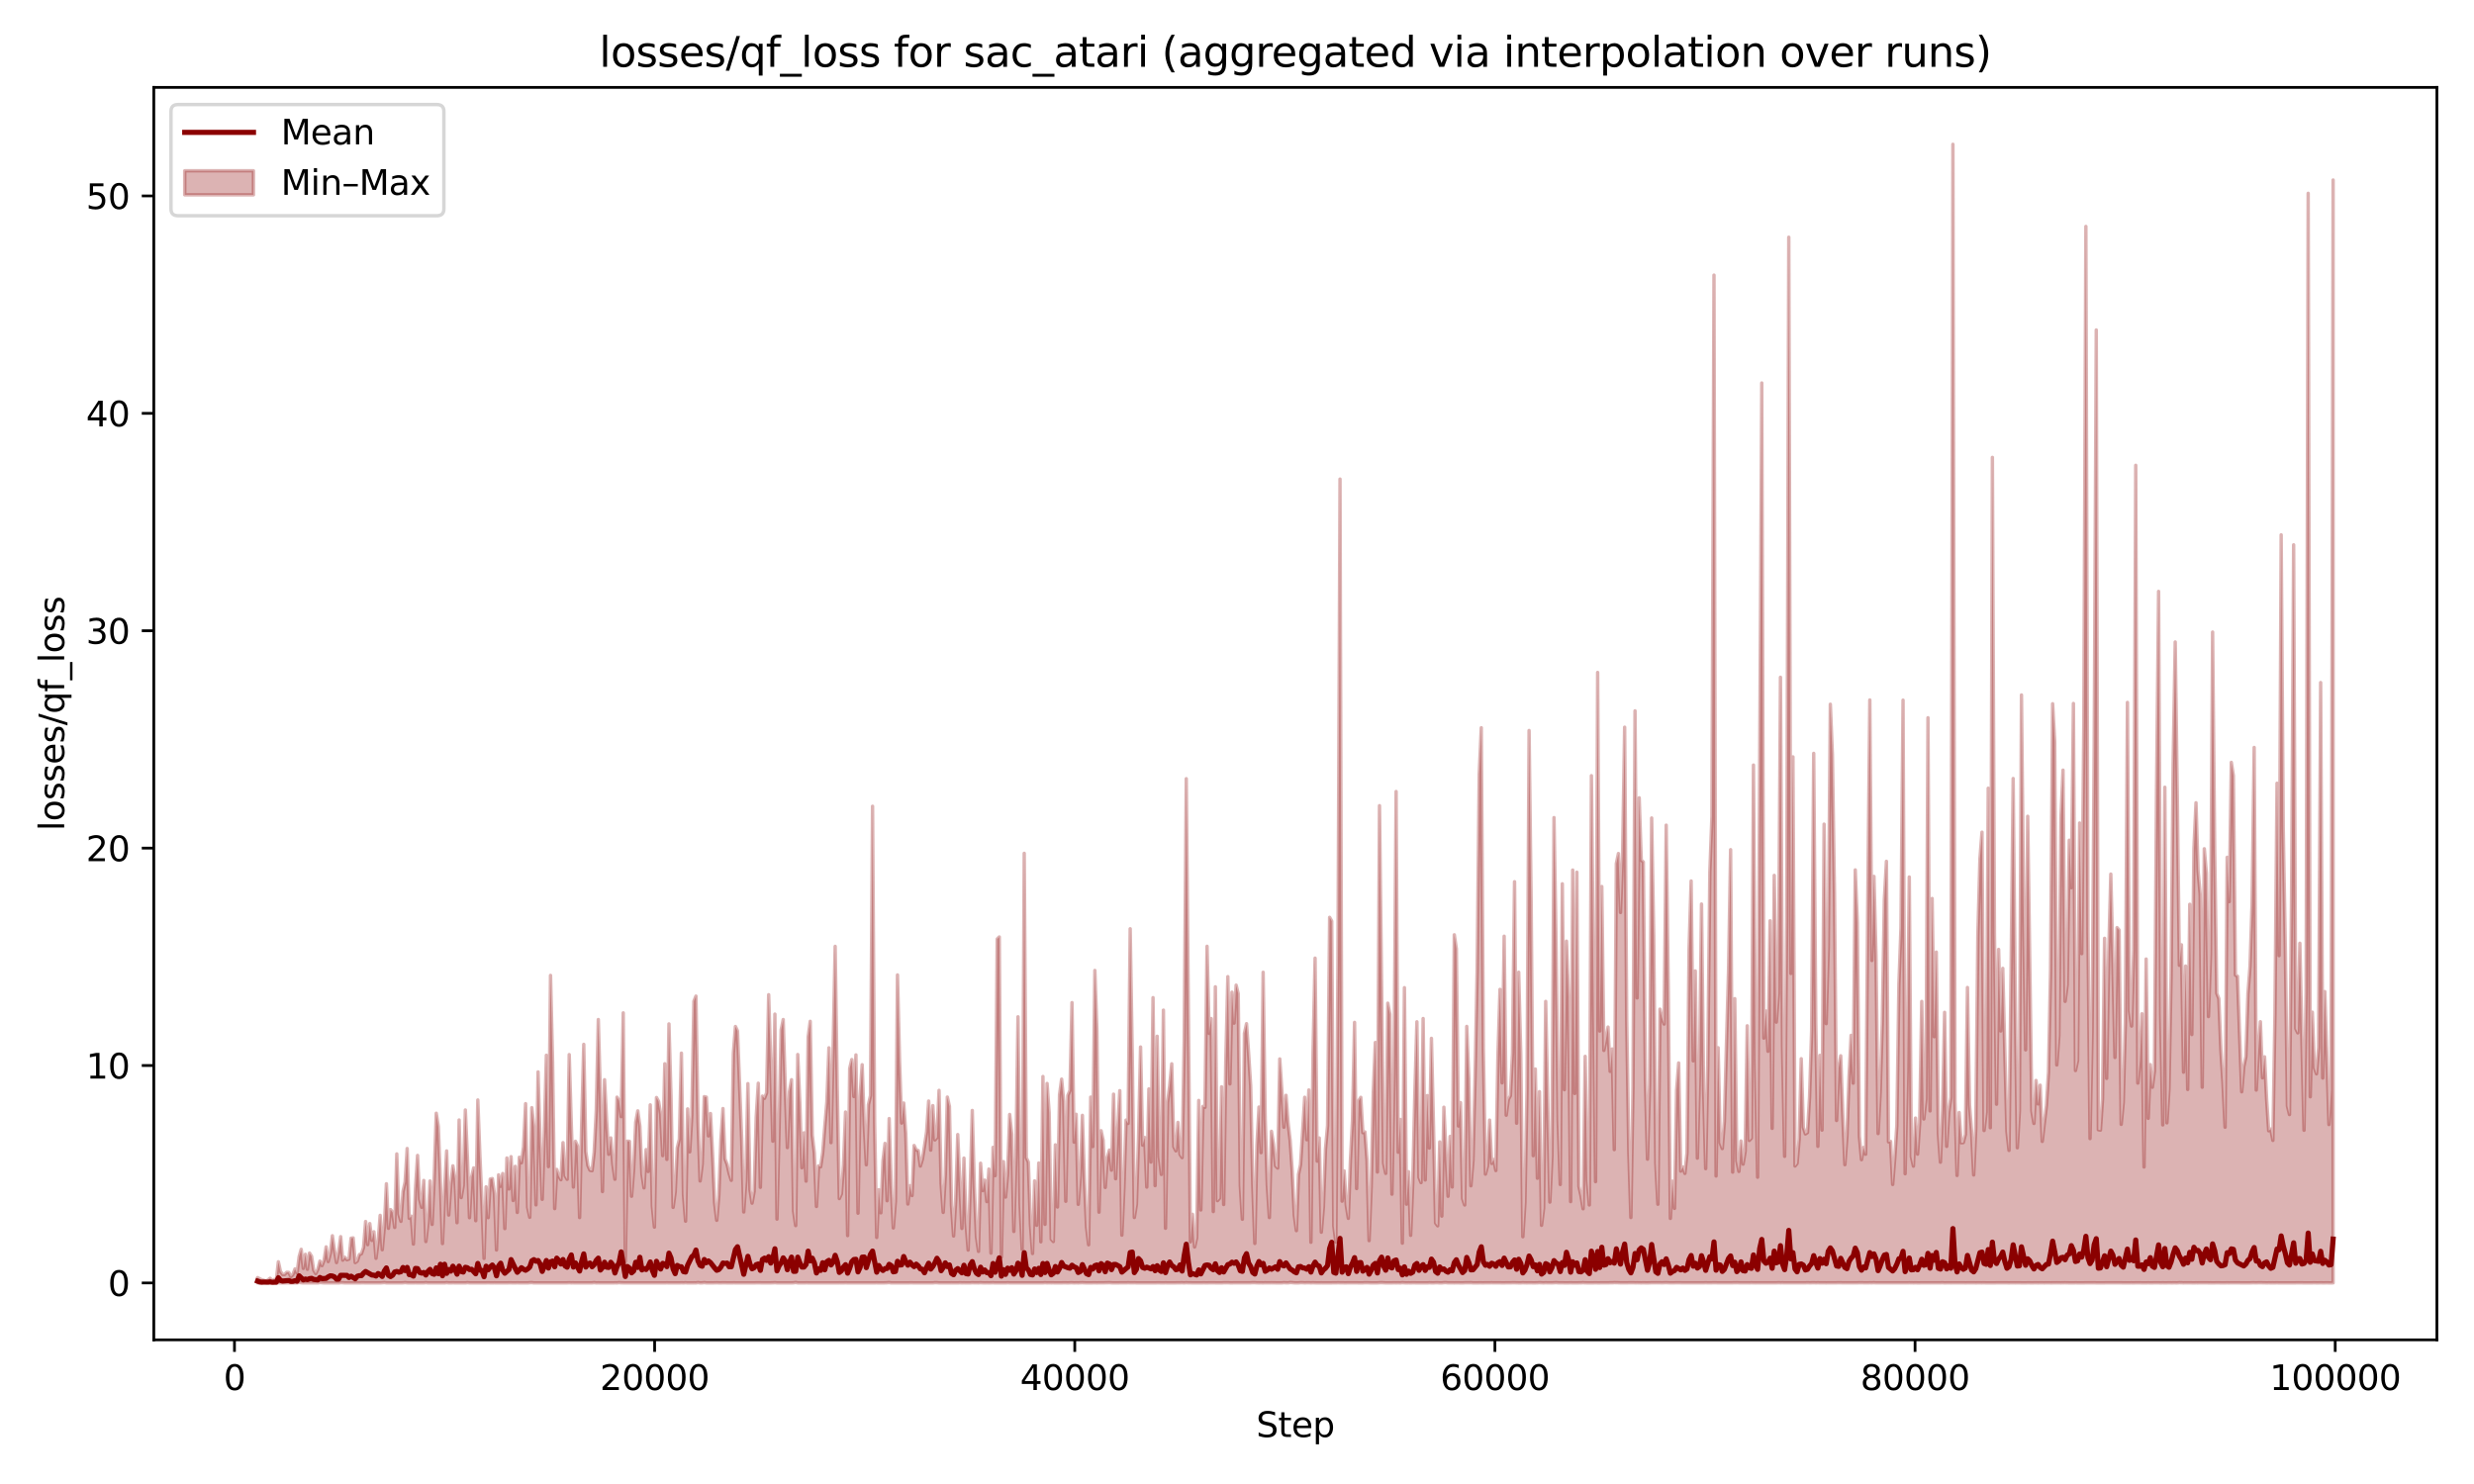 <?xml version="1.0" encoding="utf-8" standalone="no"?>
<!DOCTYPE svg PUBLIC "-//W3C//DTD SVG 1.1//EN"
  "http://www.w3.org/Graphics/SVG/1.1/DTD/svg11.dtd">
<svg xmlns:xlink="http://www.w3.org/1999/xlink" width="720pt" height="432pt" viewBox="0 0 720 432" xmlns="http://www.w3.org/2000/svg" version="1.1">
 <defs>
  <style type="text/css">*{stroke-linejoin: round; stroke-linecap: butt}</style>
 </defs>
 <g id="figure_1">
  <g id="patch_1">
   <path d="M 0 432 
L 720 432 
L 720 0 
L 0 0 
z
" style="fill: #ffffff"/>
  </g>
  <g id="axes_1">
   <g id="patch_2">
    <path d="M 44.761 390.04 
L 709.2 390.04 
L 709.2 25.44 
L 44.761 25.44 
z
" style="fill: #ffffff"/>
   </g>
   <g id="FillBetweenPolyCollection_1">
    <defs>
     <path id="m5fadf83db9" d="M 74.963 -60.079 
L 74.963 -58.555 
L 75.568 -58.537 
L 76.172 -58.536 
L 76.777 -58.535 
L 77.382 -58.535 
L 77.986 -58.535 
L 78.591 -58.535 
L 79.195 -58.534 
L 79.8 -58.534 
L 80.405 -58.534 
L 81.009 -58.579 
L 81.614 -58.54 
L 82.219 -58.534 
L 82.823 -58.533 
L 83.428 -58.533 
L 84.033 -58.533 
L 84.637 -58.533 
L 85.242 -58.533 
L 85.847 -58.533 
L 86.451 -58.533 
L 87.056 -58.688 
L 87.66 -58.587 
L 88.265 -58.535 
L 88.87 -58.533 
L 89.474 -58.533 
L 90.079 -58.533 
L 90.684 -58.533 
L 91.288 -58.533 
L 91.893 -58.533 
L 92.498 -58.533 
L 93.102 -58.648 
L 93.707 -58.601 
L 94.311 -58.537 
L 94.916 -58.533 
L 95.521 -58.533 
L 96.125 -58.541 
L 96.73 -58.534 
L 97.335 -58.533 
L 97.939 -58.533 
L 98.544 -58.533 
L 99.149 -58.602 
L 99.753 -58.592 
L 100.358 -58.536 
L 100.963 -58.533 
L 101.567 -58.533 
L 102.172 -58.533 
L 102.776 -58.533 
L 103.381 -58.533 
L 103.986 -58.533 
L 104.59 -58.533 
L 105.195 -58.552 
L 105.8 -58.564 
L 106.404 -58.537 
L 107.009 -58.534 
L 107.614 -58.533 
L 108.218 -58.533 
L 108.823 -58.534 
L 109.427 -58.535 
L 110.032 -58.533 
L 110.637 -58.533 
L 111.241 -58.578 
L 111.846 -58.632 
L 112.451 -58.547 
L 113.055 -58.537 
L 113.66 -58.536 
L 114.265 -58.535 
L 114.869 -58.544 
L 115.474 -58.533 
L 116.079 -58.533 
L 116.683 -58.535 
L 117.288 -58.558 
L 117.892 -58.621 
L 118.497 -58.556 
L 119.102 -58.534 
L 119.706 -58.533 
L 120.311 -58.54 
L 120.916 -58.557 
L 121.52 -58.536 
L 122.125 -58.537 
L 122.73 -58.534 
L 123.334 -58.547 
L 123.939 -58.602 
L 124.543 -58.545 
L 125.148 -58.535 
L 125.753 -58.536 
L 126.357 -58.539 
L 126.962 -58.538 
L 127.567 -58.534 
L 128.171 -58.534 
L 128.776 -58.533 
L 129.381 -58.535 
L 129.985 -58.604 
L 130.59 -58.546 
L 131.195 -58.534 
L 131.799 -58.568 
L 132.404 -58.541 
L 133.008 -58.535 
L 133.613 -58.535 
L 134.218 -58.535 
L 134.822 -58.534 
L 135.427 -58.533 
L 136.032 -58.604 
L 136.636 -58.55 
L 137.241 -58.534 
L 137.846 -58.533 
L 138.45 -58.533 
L 139.055 -58.533 
L 139.659 -58.534 
L 140.264 -58.534 
L 140.869 -58.542 
L 141.473 -58.547 
L 142.078 -58.57 
L 142.683 -58.541 
L 143.287 -58.534 
L 143.892 -58.554 
L 144.497 -58.537 
L 145.101 -58.54 
L 145.706 -58.544 
L 146.311 -58.537 
L 146.915 -58.533 
L 147.52 -58.533 
L 148.124 -58.564 
L 148.729 -58.556 
L 149.334 -58.54 
L 149.938 -58.538 
L 150.543 -58.562 
L 151.148 -58.537 
L 151.752 -58.54 
L 152.357 -58.537 
L 152.962 -58.534 
L 153.566 -58.533 
L 154.171 -58.602 
L 154.775 -58.613 
L 155.38 -58.538 
L 155.985 -58.534 
L 156.589 -58.533 
L 157.194 -58.533 
L 157.799 -58.533 
L 158.403 -58.533 
L 159.008 -58.533 
L 159.613 -58.533 
L 160.217 -58.546 
L 160.822 -58.55 
L 161.427 -58.535 
L 162.031 -58.533 
L 162.636 -58.533 
L 163.24 -58.533 
L 163.845 -58.533 
L 164.45 -58.533 
L 165.054 -58.548 
L 165.659 -58.577 
L 166.264 -58.55 
L 166.868 -58.552 
L 167.473 -58.538 
L 168.078 -58.542 
L 168.682 -58.535 
L 169.287 -58.533 
L 169.891 -58.541 
L 170.496 -58.534 
L 171.101 -58.533 
L 171.705 -58.535 
L 172.31 -58.548 
L 172.915 -58.613 
L 173.519 -58.537 
L 174.124 -58.553 
L 174.729 -58.543 
L 175.333 -58.536 
L 175.938 -58.534 
L 176.543 -58.542 
L 177.147 -58.542 
L 177.752 -58.54 
L 178.356 -58.538 
L 178.961 -58.556 
L 179.566 -58.547 
L 180.17 -58.616 
L 180.775 -58.562 
L 181.38 -58.549 
L 181.984 -58.537 
L 182.589 -58.541 
L 183.194 -58.548 
L 183.798 -58.544 
L 184.403 -58.536 
L 185.007 -58.548 
L 185.612 -58.538 
L 186.217 -58.534 
L 186.821 -58.533 
L 187.426 -58.533 
L 188.031 -58.533 
L 188.635 -58.533 
L 189.24 -58.534 
L 189.845 -58.534 
L 190.449 -58.545 
L 191.054 -58.548 
L 191.659 -58.536 
L 192.263 -58.534 
L 192.868 -58.541 
L 193.472 -58.537 
L 194.077 -58.56 
L 194.682 -58.536 
L 195.286 -58.534 
L 195.891 -58.536 
L 196.496 -58.543 
L 197.1 -58.54 
L 197.705 -58.536 
L 198.31 -58.568 
L 198.914 -58.537 
L 199.519 -58.583 
L 200.123 -58.534 
L 200.728 -58.542 
L 201.333 -58.536 
L 201.937 -58.552 
L 202.542 -58.543 
L 203.147 -58.621 
L 203.751 -58.542 
L 204.356 -58.551 
L 204.961 -58.62 
L 205.565 -58.55 
L 206.17 -58.546 
L 206.775 -58.551 
L 207.379 -58.54 
L 207.984 -58.558 
L 208.588 -58.572 
L 209.193 -58.549 
L 209.798 -58.538 
L 210.402 -58.564 
L 211.007 -58.562 
L 211.612 -58.538 
L 212.216 -58.534 
L 212.821 -58.534 
L 213.426 -58.553 
L 214.03 -58.549 
L 214.635 -58.538 
L 215.239 -58.548 
L 215.844 -58.537 
L 216.449 -58.536 
L 217.053 -58.535 
L 217.658 -58.552 
L 218.263 -58.536 
L 218.867 -58.546 
L 219.472 -58.534 
L 220.077 -58.559 
L 220.681 -58.566 
L 221.286 -58.554 
L 221.89 -58.536 
L 222.495 -58.538 
L 223.1 -58.535 
L 223.704 -58.534 
L 224.309 -58.547 
L 224.914 -58.559 
L 225.518 -58.601 
L 226.123 -58.543 
L 226.728 -58.535 
L 227.332 -58.535 
L 227.937 -58.538 
L 228.542 -58.535 
L 229.146 -58.535 
L 229.751 -58.543 
L 230.355 -58.54 
L 230.96 -58.566 
L 231.565 -58.653 
L 232.169 -58.546 
L 232.774 -58.549 
L 233.379 -58.537 
L 233.983 -58.538 
L 234.588 -58.555 
L 235.193 -58.549 
L 235.797 -58.541 
L 236.402 -58.534 
L 237.006 -58.541 
L 237.611 -58.54 
L 238.216 -58.542 
L 238.82 -58.534 
L 239.425 -58.533 
L 240.03 -58.539 
L 240.634 -58.534 
L 241.239 -58.533 
L 241.844 -58.534 
L 242.448 -58.534 
L 243.053 -58.535 
L 243.658 -58.536 
L 244.262 -58.553 
L 244.867 -58.542 
L 245.471 -58.536 
L 246.076 -58.564 
L 246.681 -58.544 
L 247.285 -58.536 
L 247.89 -58.534 
L 248.495 -58.548 
L 249.099 -58.538 
L 249.704 -58.536 
L 250.309 -58.536 
L 250.913 -58.534 
L 251.518 -58.545 
L 252.122 -58.538 
L 252.727 -58.545 
L 253.332 -58.538 
L 253.936 -58.549 
L 254.541 -58.547 
L 255.146 -58.555 
L 255.75 -58.539 
L 256.355 -58.54 
L 256.96 -58.538 
L 257.564 -58.555 
L 258.169 -58.575 
L 258.774 -58.63 
L 259.378 -58.541 
L 259.983 -58.533 
L 260.587 -58.533 
L 261.192 -58.544 
L 261.797 -58.546 
L 262.401 -58.54 
L 263.006 -58.533 
L 263.611 -58.533 
L 264.215 -58.537 
L 264.82 -58.557 
L 265.425 -58.557 
L 266.029 -58.536 
L 266.634 -58.54 
L 267.238 -58.535 
L 267.843 -58.535 
L 268.448 -58.536 
L 269.052 -58.533 
L 269.657 -58.533 
L 270.262 -58.533 
L 270.866 -58.533 
L 271.471 -58.533 
L 272.076 -58.608 
L 272.68 -58.593 
L 273.285 -58.542 
L 273.89 -58.533 
L 274.494 -58.533 
L 275.099 -58.543 
L 275.703 -58.539 
L 276.308 -58.549 
L 276.913 -58.551 
L 277.517 -58.542 
L 278.122 -58.533 
L 278.727 -58.533 
L 279.331 -58.577 
L 279.936 -58.542 
L 280.541 -58.554 
L 281.145 -58.535 
L 281.75 -58.535 
L 282.354 -58.543 
L 282.959 -58.584 
L 283.564 -58.558 
L 284.168 -58.564 
L 284.773 -58.547 
L 285.378 -58.594 
L 285.982 -58.554 
L 286.587 -58.541 
L 287.192 -58.554 
L 287.796 -58.54 
L 288.401 -58.555 
L 289.006 -58.577 
L 289.61 -58.537 
L 290.215 -58.541 
L 290.819 -58.54 
L 291.424 -58.535 
L 292.029 -58.534 
L 292.633 -58.535 
L 293.238 -58.577 
L 293.843 -58.547 
L 294.447 -58.537 
L 295.052 -58.541 
L 295.657 -58.537 
L 296.261 -58.534 
L 296.866 -58.544 
L 297.47 -58.543 
L 298.075 -58.537 
L 298.68 -58.536 
L 299.284 -58.533 
L 299.889 -58.533 
L 300.494 -58.548 
L 301.098 -58.543 
L 301.703 -58.534 
L 302.308 -58.533 
L 302.912 -58.539 
L 303.517 -58.54 
L 304.122 -58.592 
L 304.726 -58.547 
L 305.331 -58.568 
L 305.935 -58.549 
L 306.54 -58.554 
L 307.145 -58.542 
L 307.749 -58.547 
L 308.354 -58.548 
L 308.959 -58.544 
L 309.563 -58.561 
L 310.168 -58.556 
L 310.773 -58.535 
L 311.377 -58.569 
L 311.982 -58.574 
L 312.586 -58.541 
L 313.191 -58.56 
L 313.796 -58.547 
L 314.4 -58.579 
L 315.005 -58.594 
L 315.61 -58.559 
L 316.214 -58.543 
L 316.819 -58.541 
L 317.424 -58.537 
L 318.028 -58.555 
L 318.633 -58.562 
L 319.238 -58.543 
L 319.842 -58.562 
L 320.447 -58.564 
L 321.051 -58.562 
L 321.656 -58.572 
L 322.261 -58.584 
L 322.865 -58.607 
L 323.47 -58.559 
L 324.075 -58.535 
L 324.679 -58.533 
L 325.284 -58.54 
L 325.889 -58.556 
L 326.493 -58.552 
L 327.098 -58.555 
L 327.702 -58.555 
L 328.307 -58.581 
L 328.912 -58.564 
L 329.516 -58.554 
L 330.121 -58.573 
L 330.726 -58.55 
L 331.33 -58.55 
L 331.935 -58.541 
L 332.54 -58.542 
L 333.144 -58.541 
L 333.749 -58.539 
L 334.354 -58.535 
L 334.958 -58.534 
L 335.563 -58.533 
L 336.167 -58.533 
L 336.772 -58.562 
L 337.377 -58.563 
L 337.981 -58.535 
L 338.586 -58.539 
L 339.191 -58.558 
L 339.795 -58.54 
L 340.4 -58.549 
L 341.005 -58.543 
L 341.609 -58.536 
L 342.214 -58.55 
L 342.818 -58.564 
L 343.423 -58.568 
L 344.028 -58.575 
L 344.632 -58.544 
L 345.237 -58.591 
L 345.842 -58.558 
L 346.446 -58.562 
L 347.051 -58.541 
L 347.656 -58.534 
L 348.26 -58.534 
L 348.865 -58.549 
L 349.47 -58.535 
L 350.074 -58.552 
L 350.679 -58.551 
L 351.283 -58.535 
L 351.888 -58.561 
L 352.493 -58.557 
L 353.097 -58.566 
L 353.702 -58.551 
L 354.307 -58.547 
L 354.911 -58.534 
L 355.516 -58.534 
L 356.121 -58.575 
L 356.725 -58.57 
L 357.33 -58.586 
L 357.934 -58.554 
L 358.539 -58.537 
L 359.144 -58.569 
L 359.748 -58.557 
L 360.353 -58.564 
L 360.958 -58.552 
L 361.562 -58.553 
L 362.167 -58.558 
L 362.772 -58.551 
L 363.376 -58.56 
L 363.981 -58.57 
L 364.586 -58.606 
L 365.19 -58.603 
L 365.795 -58.555 
L 366.399 -58.549 
L 367.004 -58.555 
L 367.609 -58.546 
L 368.213 -58.571 
L 368.818 -58.558 
L 369.423 -58.552 
L 370.027 -58.571 
L 370.632 -58.563 
L 371.237 -58.55 
L 371.841 -58.537 
L 372.446 -58.55 
L 373.05 -58.546 
L 373.655 -58.604 
L 374.26 -58.568 
L 374.864 -58.554 
L 375.469 -58.65 
L 376.074 -58.617 
L 376.678 -58.552 
L 377.283 -58.547 
L 377.888 -58.549 
L 378.492 -58.601 
L 379.097 -58.594 
L 379.702 -58.549 
L 380.306 -58.58 
L 380.911 -58.585 
L 381.515 -58.546 
L 382.12 -58.578 
L 382.725 -58.557 
L 383.329 -58.536 
L 383.934 -58.544 
L 384.539 -58.553 
L 385.143 -58.539 
L 385.748 -58.535 
L 386.353 -58.537 
L 386.957 -58.537 
L 387.562 -58.549 
L 388.166 -58.565 
L 388.771 -58.553 
L 389.376 -58.582 
L 389.98 -58.562 
L 390.585 -58.563 
L 391.19 -58.547 
L 391.794 -58.548 
L 392.399 -58.568 
L 393.004 -58.56 
L 393.608 -58.554 
L 394.213 -58.562 
L 394.818 -58.557 
L 395.422 -58.546 
L 396.027 -58.542 
L 396.631 -58.546 
L 397.236 -58.588 
L 397.841 -58.588 
L 398.445 -58.56 
L 399.05 -58.54 
L 399.655 -58.541 
L 400.259 -58.549 
L 400.864 -58.55 
L 401.469 -58.589 
L 402.073 -58.61 
L 402.678 -58.575 
L 403.282 -58.544 
L 403.887 -58.542 
L 404.492 -58.551 
L 405.096 -58.546 
L 405.701 -58.562 
L 406.306 -58.547 
L 406.91 -58.557 
L 407.515 -58.538 
L 408.12 -58.605 
L 408.724 -58.56 
L 409.329 -58.536 
L 409.933 -58.553 
L 410.538 -58.542 
L 411.143 -58.559 
L 411.747 -58.556 
L 412.352 -58.54 
L 412.957 -58.537 
L 413.561 -58.536 
L 414.166 -58.54 
L 414.771 -58.536 
L 415.375 -58.538 
L 415.98 -58.575 
L 416.585 -58.549 
L 417.189 -58.544 
L 417.794 -58.575 
L 418.398 -58.578 
L 419.003 -58.54 
L 419.608 -58.54 
L 420.212 -58.607 
L 420.817 -58.612 
L 421.422 -58.555 
L 422.026 -58.562 
L 422.631 -58.557 
L 423.236 -58.548 
L 423.84 -58.559 
L 424.445 -58.555 
L 425.049 -58.546 
L 425.654 -58.541 
L 426.259 -58.57 
L 426.863 -58.577 
L 427.468 -58.579 
L 428.073 -58.595 
L 428.677 -58.545 
L 429.282 -58.544 
L 429.887 -58.543 
L 430.491 -58.553 
L 431.096 -58.553 
L 431.701 -58.541 
L 432.305 -58.567 
L 432.91 -58.56 
L 433.514 -58.559 
L 434.119 -58.575 
L 434.724 -58.554 
L 435.328 -58.561 
L 435.933 -58.555 
L 436.538 -58.561 
L 437.142 -58.542 
L 437.747 -58.536 
L 438.352 -58.563 
L 438.956 -58.561 
L 439.561 -58.556 
L 440.165 -58.576 
L 440.77 -58.584 
L 441.375 -58.557 
L 441.979 -58.548 
L 442.584 -58.546 
L 443.189 -58.583 
L 443.793 -58.555 
L 444.398 -58.548 
L 445.003 -58.559 
L 445.607 -58.556 
L 446.212 -58.545 
L 446.817 -58.549 
L 447.421 -58.564 
L 448.026 -58.606 
L 448.63 -58.567 
L 449.235 -58.543 
L 449.84 -58.58 
L 450.444 -58.557 
L 451.049 -58.554 
L 451.654 -58.55 
L 452.258 -58.582 
L 452.863 -58.615 
L 453.468 -58.568 
L 454.072 -58.554 
L 454.677 -58.553 
L 455.281 -58.549 
L 455.886 -58.548 
L 456.491 -58.547 
L 457.095 -58.569 
L 457.7 -58.538 
L 458.305 -58.537 
L 458.909 -58.538 
L 459.514 -58.554 
L 460.119 -58.551 
L 460.723 -58.602 
L 461.328 -58.554 
L 461.933 -58.55 
L 462.537 -58.542 
L 463.142 -58.551 
L 463.746 -58.547 
L 464.351 -58.566 
L 464.956 -58.547 
L 465.56 -58.549 
L 466.165 -58.558 
L 466.77 -58.552 
L 467.374 -58.553 
L 467.979 -58.559 
L 468.584 -58.576 
L 469.188 -58.574 
L 469.793 -58.611 
L 470.397 -58.605 
L 471.002 -58.586 
L 471.607 -58.56 
L 472.211 -58.566 
L 472.816 -58.558 
L 473.421 -58.553 
L 474.025 -58.577 
L 474.63 -58.588 
L 475.235 -58.577 
L 475.839 -58.566 
L 476.444 -58.571 
L 477.049 -58.56 
L 477.653 -58.544 
L 478.258 -58.569 
L 478.862 -58.55 
L 479.467 -58.55 
L 480.072 -58.552 
L 480.676 -58.587 
L 481.281 -58.576 
L 481.886 -58.59 
L 482.49 -58.573 
L 483.095 -58.574 
L 483.7 -58.565 
L 484.304 -58.587 
L 484.909 -58.606 
L 485.513 -58.575 
L 486.118 -58.562 
L 486.723 -58.556 
L 487.327 -58.567 
L 487.932 -58.58 
L 488.537 -58.576 
L 489.141 -58.57 
L 489.746 -58.563 
L 490.351 -58.561 
L 490.955 -58.563 
L 491.56 -58.564 
L 492.165 -58.559 
L 492.769 -58.558 
L 493.374 -58.557 
L 493.978 -58.568 
L 494.583 -58.564 
L 495.188 -58.558 
L 495.792 -58.559 
L 496.397 -58.58 
L 497.002 -58.562 
L 497.606 -58.561 
L 498.211 -58.568 
L 498.816 -58.578 
L 499.42 -58.572 
L 500.025 -58.563 
L 500.629 -58.566 
L 501.234 -58.565 
L 501.839 -58.557 
L 502.443 -58.559 
L 503.048 -58.556 
L 503.653 -58.566 
L 504.257 -58.57 
L 504.862 -58.572 
L 505.467 -58.594 
L 506.071 -58.57 
L 506.676 -58.561 
L 507.281 -58.564 
L 507.885 -58.554 
L 508.49 -58.556 
L 509.094 -58.549 
L 509.699 -58.579 
L 510.304 -58.555 
L 510.908 -58.55 
L 511.513 -58.556 
L 512.118 -58.551 
L 512.722 -58.555 
L 513.327 -58.556 
L 513.932 -58.565 
L 514.536 -58.551 
L 515.141 -58.559 
L 515.745 -58.558 
L 516.35 -58.567 
L 516.955 -58.559 
L 517.559 -58.594 
L 518.164 -58.564 
L 518.769 -58.574 
L 519.373 -58.561 
L 519.978 -58.558 
L 520.583 -58.561 
L 521.187 -58.553 
L 521.792 -58.552 
L 522.397 -58.562 
L 523.001 -58.553 
L 523.606 -58.569 
L 524.21 -58.564 
L 524.815 -58.551 
L 525.42 -58.562 
L 526.024 -58.584 
L 526.629 -58.564 
L 527.234 -58.57 
L 527.838 -58.583 
L 528.443 -58.562 
L 529.048 -58.577 
L 529.652 -58.561 
L 530.257 -58.559 
L 530.861 -58.563 
L 531.466 -58.546 
L 532.071 -58.562 
L 532.675 -58.561 
L 533.28 -58.563 
L 533.885 -58.566 
L 534.489 -58.569 
L 535.094 -58.587 
L 535.699 -58.578 
L 536.303 -58.557 
L 536.908 -58.57 
L 537.513 -58.56 
L 538.117 -58.554 
L 538.722 -58.566 
L 539.326 -58.551 
L 539.931 -58.556 
L 540.536 -58.559 
L 541.14 -58.591 
L 541.745 -58.577 
L 542.35 -58.568 
L 542.954 -58.563 
L 543.559 -58.565 
L 544.164 -58.572 
L 544.768 -58.566 
L 545.373 -58.595 
L 545.977 -58.558 
L 546.582 -58.562 
L 547.187 -58.564 
L 547.791 -58.556 
L 548.396 -58.555 
L 549.001 -58.553 
L 549.605 -58.554 
L 550.21 -58.552 
L 550.815 -58.551 
L 551.419 -58.556 
L 552.024 -58.565 
L 552.629 -58.559 
L 553.233 -58.563 
L 553.838 -58.559 
L 554.442 -58.554 
L 555.047 -58.557 
L 555.652 -58.574 
L 556.256 -58.557 
L 556.861 -58.548 
L 557.466 -58.554 
L 558.07 -58.55 
L 558.675 -58.55 
L 559.28 -58.554 
L 559.884 -58.557 
L 560.489 -58.565 
L 561.093 -58.567 
L 561.698 -58.551 
L 562.303 -58.556 
L 562.907 -58.566 
L 563.512 -58.569 
L 564.117 -58.556 
L 564.721 -58.564 
L 565.326 -58.581 
L 565.931 -58.544 
L 566.535 -58.554 
L 567.14 -58.559 
L 567.745 -58.549 
L 568.349 -58.559 
L 568.954 -58.552 
L 569.558 -58.563 
L 570.163 -58.555 
L 570.768 -58.554 
L 571.372 -58.562 
L 571.977 -58.546 
L 572.582 -58.554 
L 573.186 -58.551 
L 573.791 -58.557 
L 574.396 -58.553 
L 575 -58.55 
L 575.605 -58.552 
L 576.209 -58.558 
L 576.814 -58.548 
L 577.419 -58.563 
L 578.023 -58.544 
L 578.628 -58.547 
L 579.233 -58.546 
L 579.837 -58.549 
L 580.442 -58.545 
L 581.047 -58.554 
L 581.651 -58.559 
L 582.256 -58.556 
L 582.861 -58.561 
L 583.465 -58.564 
L 584.07 -58.553 
L 584.674 -58.546 
L 585.279 -58.559 
L 585.884 -58.558 
L 586.488 -58.55 
L 587.093 -58.564 
L 587.698 -58.553 
L 588.302 -58.549 
L 588.907 -58.546 
L 589.512 -58.547 
L 590.116 -58.553 
L 590.721 -58.552 
L 591.325 -58.544 
L 591.93 -58.552 
L 592.535 -58.553 
L 593.139 -58.549 
L 593.744 -58.553 
L 594.349 -58.555 
L 594.953 -58.548 
L 595.558 -58.556 
L 596.163 -58.557 
L 596.767 -58.55 
L 597.372 -58.551 
L 597.976 -58.557 
L 598.581 -58.571 
L 599.186 -58.553 
L 599.79 -58.55 
L 600.395 -58.556 
L 601 -58.574 
L 601.604 -58.552 
L 602.209 -58.55 
L 602.814 -58.546 
L 603.418 -58.541 
L 604.023 -58.555 
L 604.628 -58.548 
L 605.232 -58.543 
L 605.837 -58.547 
L 606.441 -58.547 
L 607.046 -58.555 
L 607.651 -58.567 
L 608.255 -58.568 
L 608.86 -58.563 
L 609.465 -58.571 
L 610.069 -58.545 
L 610.674 -58.542 
L 611.279 -58.549 
L 611.883 -58.544 
L 612.488 -58.548 
L 613.092 -58.564 
L 613.697 -58.562 
L 614.302 -58.557 
L 614.906 -58.563 
L 615.511 -58.554 
L 616.116 -58.56 
L 616.72 -58.555 
L 617.325 -58.554 
L 617.93 -58.544 
L 618.534 -58.551 
L 619.139 -58.546 
L 619.744 -58.547 
L 620.348 -58.553 
L 620.953 -58.541 
L 621.557 -58.559 
L 622.162 -58.557 
L 622.767 -58.566 
L 623.371 -58.544 
L 623.976 -58.543 
L 624.581 -58.546 
L 625.185 -58.555 
L 625.79 -58.543 
L 626.395 -58.548 
L 626.999 -58.554 
L 627.604 -58.552 
L 628.208 -58.553 
L 628.813 -58.546 
L 629.418 -58.552 
L 630.022 -58.548 
L 630.627 -58.547 
L 631.232 -58.564 
L 631.836 -58.55 
L 632.441 -58.551 
L 633.046 -58.552 
L 633.65 -58.547 
L 634.255 -58.595 
L 634.86 -58.581 
L 635.464 -58.546 
L 636.069 -58.563 
L 636.673 -58.551 
L 637.278 -58.558 
L 637.883 -58.55 
L 638.487 -58.547 
L 639.092 -58.552 
L 639.697 -58.549 
L 640.301 -58.562 
L 640.906 -58.558 
L 641.511 -58.554 
L 642.115 -58.555 
L 642.72 -58.55 
L 643.324 -58.551 
L 643.929 -58.547 
L 644.534 -58.545 
L 645.138 -58.565 
L 645.743 -58.557 
L 646.348 -58.545 
L 646.952 -58.55 
L 647.557 -58.55 
L 648.162 -58.552 
L 648.766 -58.549 
L 649.371 -58.557 
L 649.976 -58.563 
L 650.58 -58.556 
L 651.185 -58.557 
L 651.789 -58.552 
L 652.394 -58.546 
L 652.999 -58.544 
L 653.603 -58.539 
L 654.208 -58.542 
L 654.813 -58.545 
L 655.417 -58.57 
L 656.022 -58.571 
L 656.627 -58.557 
L 657.231 -58.575 
L 657.836 -58.585 
L 658.44 -58.568 
L 659.045 -58.554 
L 659.65 -58.546 
L 660.254 -58.552 
L 660.859 -58.55 
L 661.464 -58.551 
L 662.068 -58.548 
L 662.673 -58.554 
L 663.278 -58.547 
L 663.882 -58.549 
L 664.487 -58.55 
L 665.092 -58.544 
L 665.696 -58.543 
L 666.301 -58.545 
L 666.905 -58.55 
L 667.51 -58.547 
L 668.115 -58.551 
L 668.719 -58.557 
L 669.324 -58.553 
L 669.929 -58.552 
L 670.533 -58.548 
L 671.138 -58.55 
L 671.743 -58.545 
L 672.347 -58.546 
L 672.952 -58.55 
L 673.556 -58.563 
L 674.161 -58.546 
L 674.766 -58.548 
L 675.37 -58.556 
L 675.975 -58.548 
L 676.58 -58.55 
L 677.184 -58.559 
L 677.789 -58.546 
L 678.394 -58.547 
L 678.998 -58.553 
L 678.998 -379.592 
L 678.998 -379.592 
L 678.394 -114.709 
L 677.789 -104.642 
L 677.184 -124.742 
L 676.58 -143.336 
L 675.975 -118.172 
L 675.37 -233.3 
L 674.766 -127.019 
L 674.161 -119.405 
L 673.556 -121.177 
L 672.952 -137.35 
L 672.347 -112.717 
L 671.743 -375.719 
L 671.138 -143.11 
L 670.533 -102.979 
L 669.929 -129.29 
L 669.324 -157.415 
L 668.719 -131.331 
L 668.115 -132.573 
L 667.51 -273.391 
L 666.905 -171.305 
L 666.301 -107.548 
L 665.696 -110.057 
L 665.092 -156.163 
L 664.487 -190.767 
L 663.882 -276.303 
L 663.278 -153.813 
L 662.673 -203.989 
L 662.068 -136.772 
L 661.464 -100.029 
L 660.859 -103.329 
L 660.254 -102.825 
L 659.65 -112.036 
L 659.045 -124.349 
L 658.44 -118.245 
L 657.836 -134.571 
L 657.231 -126.454 
L 656.627 -114.676 
L 656.022 -214.407 
L 655.417 -169.136 
L 654.813 -150.695 
L 654.208 -142.722 
L 653.603 -124.431 
L 652.999 -121.494 
L 652.394 -114.175 
L 651.789 -130.724 
L 651.185 -147.805 
L 650.58 -148.125 
L 649.976 -206.192 
L 649.371 -210.071 
L 648.766 -169.529 
L 648.162 -182.424 
L 647.557 -103.865 
L 646.952 -116.809 
L 646.348 -126.229 
L 645.743 -141.287 
L 645.138 -142.827 
L 644.534 -184.644 
L 643.929 -248 
L 643.324 -154.241 
L 642.72 -136.072 
L 642.115 -177.779 
L 641.511 -184.917 
L 640.906 -115.505 
L 640.301 -171.755 
L 639.697 -178.507 
L 639.092 -198.31 
L 638.487 -184.974 
L 637.883 -130.847 
L 637.278 -168.753 
L 636.673 -114.857 
L 636.069 -150.769 
L 635.464 -119.887 
L 634.86 -156.961 
L 634.255 -150.996 
L 633.65 -201.01 
L 633.046 -245.11 
L 632.441 -209.917 
L 631.836 -147.554 
L 631.232 -115.095 
L 630.627 -105.135 
L 630.022 -202.824 
L 629.418 -104.53 
L 628.813 -136.97 
L 628.208 -259.839 
L 627.604 -201.475 
L 626.999 -120.246 
L 626.395 -115.511 
L 625.79 -122.091 
L 625.185 -106.454 
L 624.581 -152.813 
L 623.976 -92.287 
L 623.371 -136.885 
L 622.767 -123.38 
L 622.162 -116.711 
L 621.557 -296.542 
L 620.953 -155.467 
L 620.348 -133.314 
L 619.744 -137.815 
L 619.139 -227.515 
L 618.534 -134.567 
L 617.93 -111.138 
L 617.325 -104.703 
L 616.72 -161.236 
L 616.116 -161.961 
L 615.511 -124.17 
L 614.906 -152.812 
L 614.302 -177.547 
L 613.697 -154.911 
L 613.092 -118.081 
L 612.488 -158.844 
L 611.883 -112.021 
L 611.279 -103.023 
L 610.674 -103.127 
L 610.069 -335.939 
L 609.465 -214.82 
L 608.86 -131.97 
L 608.255 -100.557 
L 607.651 -161.312 
L 607.046 -366.075 
L 606.441 -221.307 
L 605.837 -154.391 
L 605.232 -192.419 
L 604.628 -123.276 
L 604.023 -120.372 
L 603.418 -227.209 
L 602.814 -173.583 
L 602.209 -187.403 
L 601.604 -145.321 
L 601 -140.5 
L 600.395 -207.802 
L 599.79 -194.038 
L 599.186 -130.585 
L 598.581 -121.988 
L 597.976 -216.076 
L 597.372 -227.136 
L 596.767 -149.609 
L 596.163 -119.915 
L 595.558 -110.112 
L 594.953 -105.092 
L 594.349 -99.736 
L 593.744 -116.093 
L 593.139 -110.649 
L 592.535 -117.468 
L 591.93 -104.963 
L 591.325 -108.618 
L 590.721 -151.5 
L 590.116 -194.371 
L 589.512 -126.382 
L 588.907 -169.33 
L 588.302 -229.687 
L 587.698 -108.615 
L 587.093 -97.87 
L 586.488 -141.851 
L 585.884 -205.363 
L 585.279 -149.731 
L 584.674 -97.112 
L 584.07 -102.613 
L 583.465 -125.565 
L 582.861 -150.102 
L 582.256 -131.878 
L 581.651 -155.618 
L 581.047 -110.56 
L 580.442 -160.142 
L 579.837 -298.844 
L 579.233 -103.715 
L 578.628 -202.541 
L 578.023 -108.284 
L 577.419 -102.903 
L 576.814 -189.746 
L 576.209 -181.945 
L 575.605 -159.685 
L 575 -103.626 
L 574.396 -89.966 
L 573.791 -102.58 
L 573.186 -110.319 
L 572.582 -144.531 
L 571.977 -101.768 
L 571.372 -99.385 
L 570.768 -99.331 
L 570.163 -108.14 
L 569.558 -89.821 
L 568.954 -111.545 
L 568.349 -389.987 
L 567.745 -112.578 
L 567.14 -108.262 
L 566.535 -98.287 
L 565.931 -137.301 
L 565.326 -108.626 
L 564.721 -93.681 
L 564.117 -102.152 
L 563.512 -154.839 
L 562.907 -130.208 
L 562.303 -170.45 
L 561.698 -108.6 
L 561.093 -223.059 
L 560.489 -112.123 
L 559.884 -106.254 
L 559.28 -140.471 
L 558.675 -105.209 
L 558.07 -96.03 
L 557.466 -106.518 
L 556.861 -92.531 
L 556.256 -95.298 
L 555.652 -176.696 
L 555.047 -119.931 
L 554.442 -90.32 
L 553.838 -228.179 
L 553.233 -161.969 
L 552.629 -145.535 
L 552.024 -104.316 
L 551.419 -94.8 
L 550.815 -87.2 
L 550.21 -99.735 
L 549.605 -99.597 
L 549.001 -181.261 
L 548.396 -170.095 
L 547.791 -134.418 
L 547.187 -114.074 
L 546.582 -102.021 
L 545.977 -153.668 
L 545.373 -176.873 
L 544.768 -152.402 
L 544.164 -228.232 
L 543.559 -168.221 
L 542.954 -96.003 
L 542.35 -97.969 
L 541.745 -94.419 
L 541.14 -101.296 
L 540.536 -163.356 
L 539.931 -178.76 
L 539.326 -116.69 
L 538.722 -130.596 
L 538.117 -118.702 
L 537.513 -101.383 
L 536.908 -92.957 
L 536.303 -107.489 
L 535.699 -124.656 
L 535.094 -121.141 
L 534.489 -105.816 
L 533.885 -172.041 
L 533.28 -212.214 
L 532.675 -226.995 
L 532.071 -156.23 
L 531.466 -134.012 
L 530.861 -192.085 
L 530.257 -103.026 
L 529.652 -124.774 
L 529.048 -98.297 
L 528.443 -134.312 
L 527.838 -212.687 
L 527.234 -132.016 
L 526.629 -112.661 
L 526.024 -102.31 
L 525.42 -101.914 
L 524.815 -103.846 
L 524.21 -123.796 
L 523.606 -100.417 
L 523.001 -93.316 
L 522.397 -92.572 
L 521.792 -211.663 
L 521.187 -148.624 
L 520.583 -362.936 
L 519.978 -164.558 
L 519.373 -95.386 
L 518.769 -127.482 
L 518.164 -234.838 
L 517.559 -142.828 
L 516.955 -134.453 
L 516.35 -177.168 
L 515.745 -103.525 
L 515.141 -163.941 
L 514.536 -125.966 
L 513.932 -137.682 
L 513.327 -129.798 
L 512.722 -320.508 
L 512.118 -210.253 
L 511.513 -89.305 
L 510.908 -123.321 
L 510.304 -209.281 
L 509.699 -100.659 
L 509.094 -100.017 
L 508.49 -133.382 
L 507.885 -96.848 
L 507.281 -93.111 
L 506.676 -99.84 
L 506.071 -90.996 
L 505.467 -94.077 
L 504.862 -141.287 
L 504.257 -90.791 
L 503.653 -184.649 
L 503.048 -149.517 
L 502.443 -128.201 
L 501.839 -105.593 
L 501.234 -97.645 
L 500.629 -99.312 
L 500.025 -126.994 
L 499.42 -89.662 
L 498.816 -351.904 
L 498.211 -194.263 
L 497.606 -178.085 
L 497.002 -121.861 
L 496.397 -91.807 
L 495.792 -114.962 
L 495.188 -168.824 
L 494.583 -118.958 
L 493.978 -94.861 
L 493.374 -149.354 
L 492.769 -123.176 
L 492.165 -175.539 
L 491.56 -155.78 
L 490.955 -96.372 
L 490.351 -90.425 
L 489.746 -92.29 
L 489.141 -91.09 
L 488.537 -122.569 
L 487.932 -114.631 
L 487.327 -80.24 
L 486.723 -88.145 
L 486.118 -77.318 
L 485.513 -144.053 
L 484.909 -191.786 
L 484.304 -133.892 
L 483.7 -135.681 
L 483.095 -138.229 
L 482.49 -81.444 
L 481.886 -93.384 
L 481.281 -159.528 
L 480.676 -193.873 
L 480.072 -116.388 
L 479.467 -94.559 
L 478.862 -117.81 
L 478.258 -181.065 
L 477.653 -181.625 
L 477.049 -199.755 
L 476.444 -141.499 
L 475.839 -225.065 
L 475.235 -115.384 
L 474.63 -77.58 
L 474.025 -96.688 
L 473.421 -135.085 
L 472.816 -220.303 
L 472.211 -183.1 
L 471.607 -166.373 
L 471.002 -183.534 
L 470.397 -180.6 
L 469.793 -97.338 
L 469.188 -126.643 
L 468.584 -120.121 
L 467.979 -133.012 
L 467.374 -129.314 
L 466.77 -126.218 
L 466.165 -173.925 
L 465.56 -131.857 
L 464.956 -236.242 
L 464.351 -88.018 
L 463.746 -147.57 
L 463.142 -206.188 
L 462.537 -81.235 
L 461.933 -88.498 
L 461.328 -124.487 
L 460.723 -80.123 
L 460.119 -83.866 
L 459.514 -86.666 
L 458.909 -178.1 
L 458.305 -113.685 
L 457.7 -178.718 
L 457.095 -82.205 
L 456.491 -141.57 
L 455.886 -158.016 
L 455.281 -114.778 
L 454.677 -174.72 
L 454.072 -87.192 
L 453.468 -106.019 
L 452.863 -157.45 
L 452.258 -193.987 
L 451.654 -95.489 
L 451.049 -82.07 
L 450.444 -111.06 
L 449.84 -140.48 
L 449.235 -80.312 
L 448.63 -75.306 
L 448.026 -114.212 
L 447.421 -89.007 
L 446.817 -120.797 
L 446.212 -95.578 
L 445.607 -169.177 
L 445.003 -219.343 
L 444.398 -114.7 
L 443.793 -81.888 
L 443.189 -71.982 
L 442.584 -124.927 
L 441.979 -148.978 
L 441.375 -105.027 
L 440.77 -175.324 
L 440.165 -125.321 
L 439.561 -113.028 
L 438.956 -111.926 
L 438.352 -107.357 
L 437.747 -159.456 
L 437.142 -116.779 
L 436.538 -143.984 
L 435.933 -124.612 
L 435.328 -91.251 
L 434.724 -94.481 
L 434.119 -93.326 
L 433.514 -105.934 
L 432.91 -92.609 
L 432.305 -90.212 
L 431.701 -126.886 
L 431.096 -220.151 
L 430.491 -206.631 
L 429.887 -149.726 
L 429.282 -118.482 
L 428.677 -94.295 
L 428.073 -86.812 
L 427.468 -118.117 
L 426.863 -133.203 
L 426.259 -81.227 
L 425.654 -83.09 
L 425.049 -111.026 
L 424.445 -104.211 
L 423.84 -155.775 
L 423.236 -159.874 
L 422.631 -86.461 
L 422.026 -101.183 
L 421.422 -83.762 
L 420.817 -96.275 
L 420.212 -109.677 
L 419.608 -77.986 
L 419.003 -99.58 
L 418.398 -75.164 
L 417.794 -75.975 
L 417.189 -104.186 
L 416.585 -129.727 
L 415.98 -97.799 
L 415.375 -113.069 
L 414.771 -88.502 
L 414.166 -135.499 
L 413.561 -87.739 
L 412.957 -89.257 
L 412.352 -134.551 
L 411.747 -113.419 
L 411.143 -87.609 
L 410.538 -72.391 
L 409.933 -90.901 
L 409.329 -81.469 
L 408.724 -144.48 
L 408.12 -70.115 
L 407.515 -106.123 
L 406.91 -96.587 
L 406.306 -201.582 
L 405.701 -119.694 
L 405.096 -84.372 
L 404.492 -136.752 
L 403.887 -139.97 
L 403.282 -90.431 
L 402.678 -93.392 
L 402.073 -146 
L 401.469 -197.461 
L 400.864 -90.817 
L 400.259 -128.528 
L 399.655 -114.118 
L 399.05 -86.548 
L 398.445 -70.848 
L 397.841 -94.324 
L 397.236 -102.489 
L 396.631 -102.272 
L 396.027 -112.554 
L 395.422 -111.545 
L 394.818 -86.006 
L 394.213 -134.377 
L 393.608 -105.984 
L 393.004 -94.141 
L 392.399 -77.34 
L 391.794 -81.212 
L 391.19 -91.144 
L 390.585 -82.343 
L 389.98 -292.528 
L 389.376 -151.671 
L 388.771 -70.416 
L 388.166 -75.096 
L 387.562 -163.854 
L 386.957 -164.956 
L 386.353 -104.335 
L 385.748 -97.54 
L 385.143 -80.686 
L 384.539 -73.299 
L 383.934 -100.725 
L 383.329 -93.982 
L 382.725 -153.074 
L 382.12 -125.331 
L 381.515 -70.372 
L 380.911 -114.701 
L 380.306 -100.212 
L 379.702 -112.579 
L 379.097 -102.764 
L 378.492 -92.992 
L 377.888 -90.092 
L 377.283 -73.755 
L 376.678 -78.241 
L 376.074 -91.071 
L 375.469 -99.977 
L 374.864 -105.214 
L 374.26 -113.146 
L 373.655 -103.862 
L 373.05 -114.638 
L 372.446 -123.737 
L 371.841 -91.978 
L 371.237 -92.587 
L 370.632 -98.877 
L 370.027 -102.671 
L 369.423 -77.56 
L 368.818 -87.192 
L 368.213 -106.343 
L 367.609 -148.964 
L 367.004 -96.455 
L 366.399 -109.733 
L 365.795 -98.608 
L 365.19 -70.031 
L 364.586 -87.386 
L 363.981 -115.907 
L 363.376 -125.436 
L 362.772 -134.003 
L 362.167 -131.178 
L 361.562 -77.078 
L 360.958 -87.023 
L 360.353 -142.733 
L 359.748 -145.213 
L 359.144 -134.149 
L 358.539 -143.164 
L 357.934 -116.47 
L 357.33 -147.692 
L 356.725 -122.584 
L 356.121 -81.366 
L 355.516 -115.619 
L 354.911 -83.18 
L 354.307 -82.49 
L 353.702 -144.733 
L 353.097 -79.315 
L 352.493 -135.488 
L 351.888 -131.18 
L 351.283 -156.523 
L 350.679 -109.664 
L 350.074 -109.918 
L 349.47 -79.771 
L 348.865 -111.656 
L 348.26 -71.696 
L 347.656 -69.003 
L 347.051 -78.501 
L 346.446 -70.5 
L 345.842 -138.143 
L 345.237 -205.313 
L 344.632 -129.164 
L 344.028 -95.021 
L 343.423 -95.944 
L 342.818 -105.26 
L 342.214 -96.981 
L 341.609 -98.188 
L 341.005 -122.32 
L 340.4 -115.931 
L 339.795 -111.051 
L 339.191 -74.452 
L 338.586 -137.941 
L 337.981 -90.116 
L 337.377 -95.296 
L 336.772 -130.336 
L 336.167 -86.858 
L 335.563 -141.579 
L 334.958 -93.717 
L 334.354 -115.003 
L 333.749 -86.435 
L 333.144 -100.865 
L 332.54 -98.647 
L 331.935 -127.21 
L 331.33 -100.254 
L 330.726 -81.433 
L 330.121 -77.58 
L 329.516 -125.206 
L 328.912 -161.631 
L 328.307 -104.959 
L 327.702 -105.939 
L 327.098 -86.408 
L 326.493 -72.441 
L 325.889 -114.504 
L 325.284 -103.04 
L 324.679 -88.863 
L 324.075 -113.48 
L 323.47 -91.361 
L 322.865 -97.216 
L 322.261 -95.014 
L 321.656 -86.332 
L 321.051 -100.029 
L 320.447 -102.838 
L 319.842 -79.131 
L 319.238 -131.804 
L 318.633 -149.492 
L 318.028 -98.227 
L 317.424 -112.627 
L 316.819 -69.644 
L 316.214 -74.784 
L 315.61 -88.541 
L 315.005 -107.316 
L 314.4 -89.721 
L 313.796 -81.417 
L 313.191 -107.624 
L 312.586 -99.517 
L 311.982 -140.134 
L 311.377 -114.577 
L 310.773 -113.107 
L 310.168 -82.303 
L 309.563 -111.438 
L 308.959 -117.86 
L 308.354 -113.31 
L 307.749 -80.63 
L 307.145 -98.732 
L 306.54 -70.589 
L 305.935 -71.257 
L 305.331 -108.057 
L 304.726 -116.592 
L 304.122 -75.587 
L 303.517 -118.62 
L 302.912 -70.508 
L 302.308 -93.443 
L 301.703 -75.31 
L 301.098 -88.226 
L 300.494 -67.1 
L 299.889 -75.553 
L 299.284 -93.693 
L 298.68 -95.007 
L 298.075 -183.589 
L 297.47 -68.3 
L 296.866 -81.57 
L 296.261 -136.003 
L 295.657 -95.486 
L 295.052 -73.519 
L 294.447 -101.819 
L 293.843 -107.578 
L 293.238 -90.394 
L 292.633 -83.529 
L 292.029 -93.849 
L 291.424 -66.104 
L 290.819 -159.245 
L 290.215 -158.649 
L 289.61 -89.765 
L 289.006 -98.006 
L 288.401 -67.21 
L 287.796 -91.676 
L 287.192 -82.209 
L 286.587 -88.452 
L 285.982 -85.4 
L 285.378 -93.383 
L 284.773 -67.711 
L 284.168 -72.015 
L 283.564 -86.532 
L 282.959 -108.739 
L 282.354 -86.104 
L 281.75 -68.103 
L 281.145 -76.056 
L 280.541 -94.868 
L 279.936 -74.396 
L 279.331 -87.907 
L 278.727 -101.72 
L 278.122 -82.647 
L 277.517 -72.198 
L 276.913 -81.127 
L 276.308 -109.912 
L 275.703 -112.636 
L 275.099 -89.834 
L 274.494 -79.064 
L 273.89 -87.449 
L 273.285 -114.582 
L 272.68 -100.843 
L 272.076 -100.165 
L 271.471 -110.145 
L 270.866 -97.192 
L 270.262 -111.481 
L 269.657 -102.479 
L 269.052 -98.407 
L 268.448 -94.572 
L 267.843 -92.557 
L 267.238 -97.057 
L 266.634 -97.264 
L 266.029 -98.539 
L 265.425 -83.968 
L 264.82 -86.844 
L 264.215 -81.502 
L 263.611 -102.028 
L 263.006 -110.909 
L 262.401 -105.069 
L 261.797 -123.196 
L 261.192 -148.192 
L 260.587 -82.353 
L 259.983 -74.542 
L 259.378 -86.957 
L 258.774 -106.373 
L 258.169 -82.462 
L 257.564 -99.149 
L 256.96 -94.08 
L 256.355 -78.939 
L 255.75 -85.665 
L 255.146 -71.774 
L 254.541 -105.428 
L 253.936 -197.289 
L 253.332 -113.074 
L 252.727 -110.383 
L 252.122 -92.93 
L 251.518 -104.698 
L 250.913 -122.05 
L 250.309 -112.936 
L 249.704 -78.831 
L 249.099 -124.91 
L 248.495 -112.802 
L 247.89 -123.555 
L 247.285 -120.965 
L 246.681 -72.313 
L 246.076 -108.284 
L 245.471 -92.797 
L 244.867 -84.458 
L 244.262 -83.089 
L 243.658 -115.61 
L 243.053 -156.505 
L 242.448 -126.204 
L 241.844 -99.374 
L 241.239 -126.973 
L 240.634 -111.247 
L 240.03 -104.027 
L 239.425 -96.461 
L 238.82 -92.326 
L 238.216 -92.618 
L 237.611 -80.789 
L 237.006 -96.304 
L 236.402 -101.613 
L 235.797 -134.687 
L 235.193 -130.145 
L 234.588 -88.166 
L 233.983 -102.229 
L 233.379 -92.054 
L 232.774 -110.888 
L 232.169 -125.026 
L 231.565 -75.227 
L 230.96 -79.459 
L 230.355 -117.693 
L 229.751 -114.268 
L 229.146 -97.93 
L 228.542 -115.42 
L 227.937 -135.205 
L 227.332 -132.182 
L 226.728 -103.519 
L 226.123 -77.114 
L 225.518 -136.788 
L 224.914 -99.794 
L 224.309 -122.827 
L 223.704 -142.432 
L 223.1 -113.859 
L 222.495 -112.28 
L 221.89 -112.916 
L 221.286 -86.368 
L 220.681 -116.669 
L 220.077 -106.818 
L 219.472 -85.206 
L 218.867 -81.759 
L 218.263 -85.677 
L 217.658 -116.549 
L 217.053 -88.222 
L 216.449 -79.184 
L 215.844 -100.618 
L 215.239 -116.134 
L 214.635 -131.882 
L 214.03 -133.18 
L 213.426 -125.323 
L 212.821 -88.408 
L 212.216 -90.366 
L 211.612 -93.046 
L 211.007 -94.626 
L 210.402 -109.289 
L 209.798 -100.228 
L 209.193 -84.035 
L 208.588 -76.764 
L 207.984 -81.803 
L 207.379 -96.013 
L 206.775 -107.846 
L 206.17 -101.336 
L 205.565 -112.606 
L 204.961 -112.759 
L 204.356 -93.117 
L 203.751 -88.216 
L 203.147 -105.562 
L 202.542 -142.028 
L 201.937 -140.534 
L 201.333 -107.365 
L 200.728 -96.688 
L 200.123 -109.192 
L 199.519 -76.512 
L 198.914 -84.267 
L 198.31 -125.423 
L 197.705 -100.377 
L 197.1 -97.838 
L 196.496 -84.996 
L 195.891 -80.524 
L 195.286 -112.766 
L 194.682 -133.933 
L 194.077 -94.493 
L 193.472 -122.333 
L 192.868 -95.595 
L 192.263 -107.657 
L 191.659 -111.376 
L 191.054 -112.507 
L 190.449 -74.782 
L 189.845 -80.934 
L 189.24 -110.366 
L 188.635 -90.976 
L 188.031 -97.346 
L 187.426 -86.211 
L 186.821 -90.213 
L 186.217 -104.192 
L 185.612 -108.621 
L 185.007 -105.311 
L 184.403 -91.678 
L 183.798 -83.763 
L 183.194 -99.744 
L 182.589 -99.807 
L 181.984 -64.75 
L 181.38 -137.147 
L 180.775 -106.947 
L 180.17 -111.56 
L 179.566 -112.608 
L 178.961 -88.716 
L 178.356 -93.085 
L 177.752 -100.745 
L 177.147 -95.985 
L 176.543 -105.869 
L 175.938 -117.685 
L 175.333 -85.128 
L 174.729 -113.194 
L 174.124 -135.21 
L 173.519 -108.676 
L 172.915 -96.558 
L 172.31 -91.209 
L 171.705 -91.331 
L 171.101 -92.681 
L 170.496 -96.734 
L 169.891 -127.983 
L 169.287 -105.286 
L 168.682 -77.557 
L 168.078 -98.372 
L 167.473 -99.756 
L 166.868 -86.441 
L 166.264 -104.686 
L 165.659 -124.995 
L 165.054 -88.699 
L 164.45 -89.727 
L 163.845 -99.366 
L 163.24 -88.577 
L 162.636 -89.639 
L 162.031 -91.572 
L 161.427 -80.175 
L 160.822 -122.818 
L 160.217 -148.051 
L 159.613 -92.395 
L 159.008 -124.806 
L 158.403 -102.175 
L 157.799 -82.867 
L 157.194 -99.372 
L 156.589 -119.956 
L 155.985 -81.256 
L 155.38 -103.847 
L 154.775 -109.549 
L 154.171 -77.637 
L 153.566 -80.545 
L 152.962 -110.724 
L 152.357 -98.138 
L 151.752 -93.511 
L 151.148 -95.124 
L 150.543 -79.054 
L 149.938 -92.469 
L 149.334 -82.528 
L 148.729 -95.289 
L 148.124 -85.883 
L 147.52 -94.896 
L 146.915 -74.354 
L 146.311 -90.376 
L 145.706 -86.656 
L 145.101 -89.993 
L 144.497 -68.119 
L 143.892 -84.548 
L 143.287 -88.916 
L 142.683 -88.767 
L 142.078 -77.541 
L 141.473 -86.507 
L 140.869 -65.675 
L 140.264 -82.048 
L 139.659 -95.764 
L 139.055 -111.788 
L 138.45 -76.645 
L 137.846 -92.01 
L 137.241 -89.33 
L 136.636 -77.522 
L 136.032 -95.047 
L 135.427 -108.875 
L 134.822 -86.943 
L 134.218 -83.378 
L 133.613 -105.963 
L 133.008 -76.067 
L 132.404 -88.869 
L 131.799 -92.615 
L 131.195 -87.05 
L 130.59 -78.293 
L 129.985 -96.949 
L 129.381 -85.444 
L 128.776 -69.998 
L 128.171 -87.873 
L 127.567 -104.074 
L 126.962 -107.928 
L 126.357 -89.201 
L 125.753 -75.572 
L 125.148 -88.203 
L 124.543 -76.066 
L 123.939 -70.581 
L 123.334 -88.357 
L 122.73 -80.55 
L 122.125 -82.916 
L 121.52 -95.651 
L 120.916 -86.162 
L 120.311 -69.846 
L 119.706 -77.961 
L 119.102 -77.352 
L 118.497 -97.662 
L 117.892 -87.924 
L 117.288 -85.16 
L 116.683 -76.46 
L 116.079 -78.572 
L 115.474 -96.089 
L 114.869 -74.684 
L 114.265 -79.071 
L 113.66 -79.885 
L 113.055 -74.428 
L 112.451 -87.397 
L 111.846 -74.838 
L 111.241 -68.194 
L 110.637 -78.204 
L 110.032 -70.431 
L 109.427 -65.705 
L 108.823 -73.421 
L 108.218 -70.911 
L 107.614 -75.811 
L 107.009 -69.677 
L 106.404 -76.414 
L 105.8 -68.864 
L 105.195 -67.044 
L 104.59 -66.785 
L 103.986 -64.886 
L 103.381 -64.46 
L 102.776 -71.641 
L 102.172 -71.549 
L 101.567 -65.489 
L 100.963 -65.277 
L 100.358 -65.996 
L 99.753 -65.165 
L 99.149 -72.002 
L 98.544 -67.458 
L 97.939 -64.461 
L 97.335 -68.153 
L 96.73 -72.266 
L 96.125 -67.104 
L 95.521 -64.749 
L 94.916 -69.026 
L 94.311 -65.084 
L 93.707 -63.573 
L 93.102 -64.883 
L 92.498 -62.485 
L 91.893 -61.257 
L 91.288 -62.243 
L 90.684 -66.276 
L 90.079 -67.233 
L 89.474 -62.509 
L 88.87 -66.861 
L 88.265 -62.761 
L 87.66 -68.32 
L 87.056 -66.188 
L 86.451 -61.385 
L 85.847 -62.614 
L 85.242 -60.947 
L 84.637 -60.348 
L 84.033 -61.585 
L 83.428 -61.621 
L 82.823 -60.988 
L 82.219 -61.01 
L 81.614 -61.892 
L 81.009 -64.693 
L 80.405 -59.265 
L 79.8 -59.526 
L 79.195 -59.219 
L 78.591 -59.883 
L 77.986 -59.393 
L 77.382 -59.044 
L 76.777 -59.315 
L 76.172 -59.452 
L 75.568 -59.75 
L 74.963 -60.079 
z
" style="stroke: #8b0000; stroke-opacity: 0.3"/>
    </defs>
    <g clip-path="url(#pcfcd40c7e3)">
     <use xlink:href="#m5fadf83db9" x="0" y="432" style="fill: #8b0000; fill-opacity: 0.3; stroke: #8b0000; stroke-opacity: 0.3"/>
    </g>
   </g>
   <g id="matplotlib.axis_1">
    <g id="xtick_1">
     <g id="line2d_1">
      <defs>
       <path id="m568cdcc5a5" d="M 0 0 
L 0 3.5 
" style="stroke: #000000; stroke-width: 0.8"/>
      </defs>
      <g>
       <use xlink:href="#m568cdcc5a5" x="68.238" y="390.04" style="stroke: #000000; stroke-width: 0.8"/>
      </g>
     </g>
     <g id="text_1">
      <!-- 0 -->
      <g transform="translate(65.057 404.638) scale(0.1 -0.1)">
       <defs>
        <path id="DejaVuSans-30" d="M 2034 4250 
Q 1547 4250 1301 3770 
Q 1056 3291 1056 2328 
Q 1056 1369 1301 889 
Q 1547 409 2034 409 
Q 2525 409 2770 889 
Q 3016 1369 3016 2328 
Q 3016 3291 2770 3770 
Q 2525 4250 2034 4250 
z
M 2034 4750 
Q 2819 4750 3233 4129 
Q 3647 3509 3647 2328 
Q 3647 1150 3233 529 
Q 2819 -91 2034 -91 
Q 1250 -91 836 529 
Q 422 1150 422 2328 
Q 422 3509 836 4129 
Q 1250 4750 2034 4750 
z
" transform="scale(0.016)"/>
       </defs>
       <use xlink:href="#DejaVuSans-30"/>
      </g>
     </g>
    </g>
    <g id="xtick_2">
     <g id="line2d_2">
      <g>
       <use xlink:href="#m568cdcc5a5" x="190.512" y="390.04" style="stroke: #000000; stroke-width: 0.8"/>
      </g>
     </g>
     <g id="text_2">
      <!-- 20000 -->
      <g transform="translate(174.606 404.638) scale(0.1 -0.1)">
       <defs>
        <path id="DejaVuSans-32" d="M 1228 531 
L 3431 531 
L 3431 0 
L 469 0 
L 469 531 
Q 828 903 1448 1529 
Q 2069 2156 2228 2338 
Q 2531 2678 2651 2914 
Q 2772 3150 2772 3378 
Q 2772 3750 2511 3984 
Q 2250 4219 1831 4219 
Q 1534 4219 1204 4116 
Q 875 4013 500 3803 
L 500 4441 
Q 881 4594 1212 4672 
Q 1544 4750 1819 4750 
Q 2544 4750 2975 4387 
Q 3406 4025 3406 3419 
Q 3406 3131 3298 2873 
Q 3191 2616 2906 2266 
Q 2828 2175 2409 1742 
Q 1991 1309 1228 531 
z
" transform="scale(0.016)"/>
       </defs>
       <use xlink:href="#DejaVuSans-32"/>
       <use xlink:href="#DejaVuSans-30" transform="translate(63.623 0)"/>
       <use xlink:href="#DejaVuSans-30" transform="translate(127.246 0)"/>
       <use xlink:href="#DejaVuSans-30" transform="translate(190.869 0)"/>
       <use xlink:href="#DejaVuSans-30" transform="translate(254.492 0)"/>
      </g>
     </g>
    </g>
    <g id="xtick_3">
     <g id="line2d_3">
      <g>
       <use xlink:href="#m568cdcc5a5" x="312.787" y="390.04" style="stroke: #000000; stroke-width: 0.8"/>
      </g>
     </g>
     <g id="text_3">
      <!-- 40000 -->
      <g transform="translate(296.88 404.638) scale(0.1 -0.1)">
       <defs>
        <path id="DejaVuSans-34" d="M 2419 4116 
L 825 1625 
L 2419 1625 
L 2419 4116 
z
M 2253 4666 
L 3047 4666 
L 3047 1625 
L 3713 1625 
L 3713 1100 
L 3047 1100 
L 3047 0 
L 2419 0 
L 2419 1100 
L 313 1100 
L 313 1709 
L 2253 4666 
z
" transform="scale(0.016)"/>
       </defs>
       <use xlink:href="#DejaVuSans-34"/>
       <use xlink:href="#DejaVuSans-30" transform="translate(63.623 0)"/>
       <use xlink:href="#DejaVuSans-30" transform="translate(127.246 0)"/>
       <use xlink:href="#DejaVuSans-30" transform="translate(190.869 0)"/>
       <use xlink:href="#DejaVuSans-30" transform="translate(254.492 0)"/>
      </g>
     </g>
    </g>
    <g id="xtick_4">
     <g id="line2d_4">
      <g>
       <use xlink:href="#m568cdcc5a5" x="435.061" y="390.04" style="stroke: #000000; stroke-width: 0.8"/>
      </g>
     </g>
     <g id="text_4">
      <!-- 60000 -->
      <g transform="translate(419.155 404.638) scale(0.1 -0.1)">
       <defs>
        <path id="DejaVuSans-36" d="M 2113 2584 
Q 1688 2584 1439 2293 
Q 1191 2003 1191 1497 
Q 1191 994 1439 701 
Q 1688 409 2113 409 
Q 2538 409 2786 701 
Q 3034 994 3034 1497 
Q 3034 2003 2786 2293 
Q 2538 2584 2113 2584 
z
M 3366 4563 
L 3366 3988 
Q 3128 4100 2886 4159 
Q 2644 4219 2406 4219 
Q 1781 4219 1451 3797 
Q 1122 3375 1075 2522 
Q 1259 2794 1537 2939 
Q 1816 3084 2150 3084 
Q 2853 3084 3261 2657 
Q 3669 2231 3669 1497 
Q 3669 778 3244 343 
Q 2819 -91 2113 -91 
Q 1303 -91 875 529 
Q 447 1150 447 2328 
Q 447 3434 972 4092 
Q 1497 4750 2381 4750 
Q 2619 4750 2861 4703 
Q 3103 4656 3366 4563 
z
" transform="scale(0.016)"/>
       </defs>
       <use xlink:href="#DejaVuSans-36"/>
       <use xlink:href="#DejaVuSans-30" transform="translate(63.623 0)"/>
       <use xlink:href="#DejaVuSans-30" transform="translate(127.246 0)"/>
       <use xlink:href="#DejaVuSans-30" transform="translate(190.869 0)"/>
       <use xlink:href="#DejaVuSans-30" transform="translate(254.492 0)"/>
      </g>
     </g>
    </g>
    <g id="xtick_5">
     <g id="line2d_5">
      <g>
       <use xlink:href="#m568cdcc5a5" x="557.335" y="390.04" style="stroke: #000000; stroke-width: 0.8"/>
      </g>
     </g>
     <g id="text_5">
      <!-- 80000 -->
      <g transform="translate(541.429 404.638) scale(0.1 -0.1)">
       <defs>
        <path id="DejaVuSans-38" d="M 2034 2216 
Q 1584 2216 1326 1975 
Q 1069 1734 1069 1313 
Q 1069 891 1326 650 
Q 1584 409 2034 409 
Q 2484 409 2743 651 
Q 3003 894 3003 1313 
Q 3003 1734 2745 1975 
Q 2488 2216 2034 2216 
z
M 1403 2484 
Q 997 2584 770 2862 
Q 544 3141 544 3541 
Q 544 4100 942 4425 
Q 1341 4750 2034 4750 
Q 2731 4750 3128 4425 
Q 3525 4100 3525 3541 
Q 3525 3141 3298 2862 
Q 3072 2584 2669 2484 
Q 3125 2378 3379 2068 
Q 3634 1759 3634 1313 
Q 3634 634 3220 271 
Q 2806 -91 2034 -91 
Q 1263 -91 848 271 
Q 434 634 434 1313 
Q 434 1759 690 2068 
Q 947 2378 1403 2484 
z
M 1172 3481 
Q 1172 3119 1398 2916 
Q 1625 2713 2034 2713 
Q 2441 2713 2670 2916 
Q 2900 3119 2900 3481 
Q 2900 3844 2670 4047 
Q 2441 4250 2034 4250 
Q 1625 4250 1398 4047 
Q 1172 3844 1172 3481 
z
" transform="scale(0.016)"/>
       </defs>
       <use xlink:href="#DejaVuSans-38"/>
       <use xlink:href="#DejaVuSans-30" transform="translate(63.623 0)"/>
       <use xlink:href="#DejaVuSans-30" transform="translate(127.246 0)"/>
       <use xlink:href="#DejaVuSans-30" transform="translate(190.869 0)"/>
       <use xlink:href="#DejaVuSans-30" transform="translate(254.492 0)"/>
      </g>
     </g>
    </g>
    <g id="xtick_6">
     <g id="line2d_6">
      <g>
       <use xlink:href="#m568cdcc5a5" x="679.61" y="390.04" style="stroke: #000000; stroke-width: 0.8"/>
      </g>
     </g>
     <g id="text_6">
      <!-- 100000 -->
      <g transform="translate(660.522 404.638) scale(0.1 -0.1)">
       <defs>
        <path id="DejaVuSans-31" d="M 794 531 
L 1825 531 
L 1825 4091 
L 703 3866 
L 703 4441 
L 1819 4666 
L 2450 4666 
L 2450 531 
L 3481 531 
L 3481 0 
L 794 0 
L 794 531 
z
" transform="scale(0.016)"/>
       </defs>
       <use xlink:href="#DejaVuSans-31"/>
       <use xlink:href="#DejaVuSans-30" transform="translate(63.623 0)"/>
       <use xlink:href="#DejaVuSans-30" transform="translate(127.246 0)"/>
       <use xlink:href="#DejaVuSans-30" transform="translate(190.869 0)"/>
       <use xlink:href="#DejaVuSans-30" transform="translate(254.492 0)"/>
       <use xlink:href="#DejaVuSans-30" transform="translate(318.115 0)"/>
      </g>
     </g>
    </g>
    <g id="text_7">
     <!-- Step -->
     <g transform="translate(365.595 418.317) scale(0.1 -0.1)">
      <defs>
       <path id="DejaVuSans-53" d="M 3425 4513 
L 3425 3897 
Q 3066 4069 2747 4153 
Q 2428 4238 2131 4238 
Q 1616 4238 1336 4038 
Q 1056 3838 1056 3469 
Q 1056 3159 1242 3001 
Q 1428 2844 1947 2747 
L 2328 2669 
Q 3034 2534 3370 2195 
Q 3706 1856 3706 1288 
Q 3706 609 3251 259 
Q 2797 -91 1919 -91 
Q 1588 -91 1214 -16 
Q 841 59 441 206 
L 441 856 
Q 825 641 1194 531 
Q 1563 422 1919 422 
Q 2459 422 2753 634 
Q 3047 847 3047 1241 
Q 3047 1584 2836 1778 
Q 2625 1972 2144 2069 
L 1759 2144 
Q 1053 2284 737 2584 
Q 422 2884 422 3419 
Q 422 4038 858 4394 
Q 1294 4750 2059 4750 
Q 2388 4750 2728 4690 
Q 3069 4631 3425 4513 
z
" transform="scale(0.016)"/>
       <path id="DejaVuSans-74" d="M 1172 4494 
L 1172 3500 
L 2356 3500 
L 2356 3053 
L 1172 3053 
L 1172 1153 
Q 1172 725 1289 603 
Q 1406 481 1766 481 
L 2356 481 
L 2356 0 
L 1766 0 
Q 1100 0 847 248 
Q 594 497 594 1153 
L 594 3053 
L 172 3053 
L 172 3500 
L 594 3500 
L 594 4494 
L 1172 4494 
z
" transform="scale(0.016)"/>
       <path id="DejaVuSans-65" d="M 3597 1894 
L 3597 1613 
L 953 1613 
Q 991 1019 1311 708 
Q 1631 397 2203 397 
Q 2534 397 2845 478 
Q 3156 559 3463 722 
L 3463 178 
Q 3153 47 2828 -22 
Q 2503 -91 2169 -91 
Q 1331 -91 842 396 
Q 353 884 353 1716 
Q 353 2575 817 3079 
Q 1281 3584 2069 3584 
Q 2775 3584 3186 3129 
Q 3597 2675 3597 1894 
z
M 3022 2063 
Q 3016 2534 2758 2815 
Q 2500 3097 2075 3097 
Q 1594 3097 1305 2825 
Q 1016 2553 972 2059 
L 3022 2063 
z
" transform="scale(0.016)"/>
       <path id="DejaVuSans-70" d="M 1159 525 
L 1159 -1331 
L 581 -1331 
L 581 3500 
L 1159 3500 
L 1159 2969 
Q 1341 3281 1617 3432 
Q 1894 3584 2278 3584 
Q 2916 3584 3314 3078 
Q 3713 2572 3713 1747 
Q 3713 922 3314 415 
Q 2916 -91 2278 -91 
Q 1894 -91 1617 61 
Q 1341 213 1159 525 
z
M 3116 1747 
Q 3116 2381 2855 2742 
Q 2594 3103 2138 3103 
Q 1681 3103 1420 2742 
Q 1159 2381 1159 1747 
Q 1159 1113 1420 752 
Q 1681 391 2138 391 
Q 2594 391 2855 752 
Q 3116 1113 3116 1747 
z
" transform="scale(0.016)"/>
      </defs>
      <use xlink:href="#DejaVuSans-53"/>
      <use xlink:href="#DejaVuSans-74" transform="translate(63.477 0)"/>
      <use xlink:href="#DejaVuSans-65" transform="translate(102.686 0)"/>
      <use xlink:href="#DejaVuSans-70" transform="translate(164.209 0)"/>
     </g>
    </g>
   </g>
   <g id="matplotlib.axis_2">
    <g id="ytick_1">
     <g id="line2d_7">
      <defs>
       <path id="mfd06fc869a" d="M 0 0 
L -3.5 0 
" style="stroke: #000000; stroke-width: 0.8"/>
      </defs>
      <g>
       <use xlink:href="#mfd06fc869a" x="44.761" y="373.468" style="stroke: #000000; stroke-width: 0.8"/>
      </g>
     </g>
     <g id="text_8">
      <!-- 0 -->
      <g transform="translate(31.399 377.267) scale(0.1 -0.1)">
       <use xlink:href="#DejaVuSans-30"/>
      </g>
     </g>
    </g>
    <g id="ytick_2">
     <g id="line2d_8">
      <g>
       <use xlink:href="#mfd06fc869a" x="44.761" y="310.181" style="stroke: #000000; stroke-width: 0.8"/>
      </g>
     </g>
     <g id="text_9">
      <!-- 10 -->
      <g transform="translate(25.036 313.98) scale(0.1 -0.1)">
       <use xlink:href="#DejaVuSans-31"/>
       <use xlink:href="#DejaVuSans-30" transform="translate(63.623 0)"/>
      </g>
     </g>
    </g>
    <g id="ytick_3">
     <g id="line2d_9">
      <g>
       <use xlink:href="#mfd06fc869a" x="44.761" y="246.894" style="stroke: #000000; stroke-width: 0.8"/>
      </g>
     </g>
     <g id="text_10">
      <!-- 20 -->
      <g transform="translate(25.036 250.694) scale(0.1 -0.1)">
       <use xlink:href="#DejaVuSans-32"/>
       <use xlink:href="#DejaVuSans-30" transform="translate(63.623 0)"/>
      </g>
     </g>
    </g>
    <g id="ytick_4">
     <g id="line2d_10">
      <g>
       <use xlink:href="#mfd06fc869a" x="44.761" y="183.608" style="stroke: #000000; stroke-width: 0.8"/>
      </g>
     </g>
     <g id="text_11">
      <!-- 30 -->
      <g transform="translate(25.036 187.407) scale(0.1 -0.1)">
       <defs>
        <path id="DejaVuSans-33" d="M 2597 2516 
Q 3050 2419 3304 2112 
Q 3559 1806 3559 1356 
Q 3559 666 3084 287 
Q 2609 -91 1734 -91 
Q 1441 -91 1130 -33 
Q 819 25 488 141 
L 488 750 
Q 750 597 1062 519 
Q 1375 441 1716 441 
Q 2309 441 2620 675 
Q 2931 909 2931 1356 
Q 2931 1769 2642 2001 
Q 2353 2234 1838 2234 
L 1294 2234 
L 1294 2753 
L 1863 2753 
Q 2328 2753 2575 2939 
Q 2822 3125 2822 3475 
Q 2822 3834 2567 4026 
Q 2313 4219 1838 4219 
Q 1578 4219 1281 4162 
Q 984 4106 628 3988 
L 628 4550 
Q 988 4650 1302 4700 
Q 1616 4750 1894 4750 
Q 2613 4750 3031 4423 
Q 3450 4097 3450 3541 
Q 3450 3153 3228 2886 
Q 3006 2619 2597 2516 
z
" transform="scale(0.016)"/>
       </defs>
       <use xlink:href="#DejaVuSans-33"/>
       <use xlink:href="#DejaVuSans-30" transform="translate(63.623 0)"/>
      </g>
     </g>
    </g>
    <g id="ytick_5">
     <g id="line2d_11">
      <g>
       <use xlink:href="#mfd06fc869a" x="44.761" y="120.321" style="stroke: #000000; stroke-width: 0.8"/>
      </g>
     </g>
     <g id="text_12">
      <!-- 40 -->
      <g transform="translate(25.036 124.12) scale(0.1 -0.1)">
       <use xlink:href="#DejaVuSans-34"/>
       <use xlink:href="#DejaVuSans-30" transform="translate(63.623 0)"/>
      </g>
     </g>
    </g>
    <g id="ytick_6">
     <g id="line2d_12">
      <g>
       <use xlink:href="#mfd06fc869a" x="44.761" y="57.034" style="stroke: #000000; stroke-width: 0.8"/>
      </g>
     </g>
     <g id="text_13">
      <!-- 50 -->
      <g transform="translate(25.036 60.834) scale(0.1 -0.1)">
       <defs>
        <path id="DejaVuSans-35" d="M 691 4666 
L 3169 4666 
L 3169 4134 
L 1269 4134 
L 1269 2991 
Q 1406 3038 1543 3061 
Q 1681 3084 1819 3084 
Q 2600 3084 3056 2656 
Q 3513 2228 3513 1497 
Q 3513 744 3044 326 
Q 2575 -91 1722 -91 
Q 1428 -91 1123 -41 
Q 819 9 494 109 
L 494 744 
Q 775 591 1075 516 
Q 1375 441 1709 441 
Q 2250 441 2565 725 
Q 2881 1009 2881 1497 
Q 2881 1984 2565 2268 
Q 2250 2553 1709 2553 
Q 1456 2553 1204 2497 
Q 953 2441 691 2322 
L 691 4666 
z
" transform="scale(0.016)"/>
       </defs>
       <use xlink:href="#DejaVuSans-35"/>
       <use xlink:href="#DejaVuSans-30" transform="translate(63.623 0)"/>
      </g>
     </g>
    </g>
    <g id="text_14">
     <!-- losses/qf_loss -->
     <g transform="translate(18.678 241.856) rotate(-90) scale(0.1 -0.1)">
      <defs>
       <path id="DejaVuSans-6c" d="M 603 4863 
L 1178 4863 
L 1178 0 
L 603 0 
L 603 4863 
z
" transform="scale(0.016)"/>
       <path id="DejaVuSans-6f" d="M 1959 3097 
Q 1497 3097 1228 2736 
Q 959 2375 959 1747 
Q 959 1119 1226 758 
Q 1494 397 1959 397 
Q 2419 397 2687 759 
Q 2956 1122 2956 1747 
Q 2956 2369 2687 2733 
Q 2419 3097 1959 3097 
z
M 1959 3584 
Q 2709 3584 3137 3096 
Q 3566 2609 3566 1747 
Q 3566 888 3137 398 
Q 2709 -91 1959 -91 
Q 1206 -91 779 398 
Q 353 888 353 1747 
Q 353 2609 779 3096 
Q 1206 3584 1959 3584 
z
" transform="scale(0.016)"/>
       <path id="DejaVuSans-73" d="M 2834 3397 
L 2834 2853 
Q 2591 2978 2328 3040 
Q 2066 3103 1784 3103 
Q 1356 3103 1142 2972 
Q 928 2841 928 2578 
Q 928 2378 1081 2264 
Q 1234 2150 1697 2047 
L 1894 2003 
Q 2506 1872 2764 1633 
Q 3022 1394 3022 966 
Q 3022 478 2636 193 
Q 2250 -91 1575 -91 
Q 1294 -91 989 -36 
Q 684 19 347 128 
L 347 722 
Q 666 556 975 473 
Q 1284 391 1588 391 
Q 1994 391 2212 530 
Q 2431 669 2431 922 
Q 2431 1156 2273 1281 
Q 2116 1406 1581 1522 
L 1381 1569 
Q 847 1681 609 1914 
Q 372 2147 372 2553 
Q 372 3047 722 3315 
Q 1072 3584 1716 3584 
Q 2034 3584 2315 3537 
Q 2597 3491 2834 3397 
z
" transform="scale(0.016)"/>
       <path id="DejaVuSans-2f" d="M 1625 4666 
L 2156 4666 
L 531 -594 
L 0 -594 
L 1625 4666 
z
" transform="scale(0.016)"/>
       <path id="DejaVuSans-71" d="M 947 1747 
Q 947 1113 1208 752 
Q 1469 391 1925 391 
Q 2381 391 2643 752 
Q 2906 1113 2906 1747 
Q 2906 2381 2643 2742 
Q 2381 3103 1925 3103 
Q 1469 3103 1208 2742 
Q 947 2381 947 1747 
z
M 2906 525 
Q 2725 213 2448 61 
Q 2172 -91 1784 -91 
Q 1150 -91 751 415 
Q 353 922 353 1747 
Q 353 2572 751 3078 
Q 1150 3584 1784 3584 
Q 2172 3584 2448 3432 
Q 2725 3281 2906 2969 
L 2906 3500 
L 3481 3500 
L 3481 -1331 
L 2906 -1331 
L 2906 525 
z
" transform="scale(0.016)"/>
       <path id="DejaVuSans-66" d="M 2375 4863 
L 2375 4384 
L 1825 4384 
Q 1516 4384 1395 4259 
Q 1275 4134 1275 3809 
L 1275 3500 
L 2222 3500 
L 2222 3053 
L 1275 3053 
L 1275 0 
L 697 0 
L 697 3053 
L 147 3053 
L 147 3500 
L 697 3500 
L 697 3744 
Q 697 4328 969 4595 
Q 1241 4863 1831 4863 
L 2375 4863 
z
" transform="scale(0.016)"/>
       <path id="DejaVuSans-5f" d="M 3263 -1063 
L 3263 -1509 
L -63 -1509 
L -63 -1063 
L 3263 -1063 
z
" transform="scale(0.016)"/>
      </defs>
      <use xlink:href="#DejaVuSans-6c"/>
      <use xlink:href="#DejaVuSans-6f" transform="translate(27.783 0)"/>
      <use xlink:href="#DejaVuSans-73" transform="translate(88.965 0)"/>
      <use xlink:href="#DejaVuSans-73" transform="translate(141.064 0)"/>
      <use xlink:href="#DejaVuSans-65" transform="translate(193.164 0)"/>
      <use xlink:href="#DejaVuSans-73" transform="translate(254.688 0)"/>
      <use xlink:href="#DejaVuSans-2f" transform="translate(306.787 0)"/>
      <use xlink:href="#DejaVuSans-71" transform="translate(340.479 0)"/>
      <use xlink:href="#DejaVuSans-66" transform="translate(403.955 0)"/>
      <use xlink:href="#DejaVuSans-5f" transform="translate(439.16 0)"/>
      <use xlink:href="#DejaVuSans-6c" transform="translate(489.16 0)"/>
      <use xlink:href="#DejaVuSans-6f" transform="translate(516.943 0)"/>
      <use xlink:href="#DejaVuSans-73" transform="translate(578.125 0)"/>
      <use xlink:href="#DejaVuSans-73" transform="translate(630.225 0)"/>
     </g>
    </g>
   </g>
   <g id="line2d_13">
    <path d="M 74.963 372.946 
L 75.568 373.176 
L 76.172 373.245 
L 76.777 373.201 
L 77.986 373.237 
L 78.591 373.159 
L 79.195 373.261 
L 80.405 373.248 
L 81.009 371.958 
L 81.614 372.724 
L 82.219 372.923 
L 83.428 372.814 
L 84.033 372.766 
L 84.637 373.022 
L 85.242 373.004 
L 85.847 372.812 
L 86.451 372.957 
L 87.056 371.399 
L 88.265 372.568 
L 88.87 372.335 
L 89.474 372.482 
L 90.079 372.224 
L 90.684 372.138 
L 91.288 372.433 
L 92.498 372.571 
L 93.102 371.885 
L 93.707 372.215 
L 94.916 372.144 
L 95.521 371.694 
L 96.125 371.392 
L 96.73 371.456 
L 97.335 371.704 
L 97.939 372.359 
L 98.544 372.349 
L 99.149 371.252 
L 100.963 371.268 
L 101.567 371.881 
L 102.172 371.509 
L 103.381 372.261 
L 103.986 371.519 
L 104.59 371.346 
L 105.195 371.345 
L 105.8 370.635 
L 106.404 370.133 
L 108.218 371.165 
L 108.823 371.214 
L 109.427 371.455 
L 110.032 370.739 
L 110.637 371.024 
L 111.241 371.58 
L 111.846 370.001 
L 112.451 369.099 
L 113.055 371.25 
L 113.66 371.611 
L 114.265 371.215 
L 114.869 370.283 
L 115.474 370.121 
L 116.079 370.346 
L 116.683 370.197 
L 117.288 368.978 
L 117.892 369.873 
L 118.497 368.955 
L 119.102 371.043 
L 119.706 371.11 
L 120.311 371.475 
L 120.916 369.242 
L 121.52 369.3 
L 122.125 370.42 
L 122.73 370.61 
L 123.334 370.425 
L 123.939 371.164 
L 124.543 370.111 
L 125.148 369.516 
L 125.753 370.735 
L 126.357 370.937 
L 126.962 369.086 
L 127.567 370.791 
L 128.171 368.035 
L 128.776 371.382 
L 129.381 368.03 
L 129.985 370.684 
L 130.59 369.575 
L 131.195 370.037 
L 131.799 368.6 
L 132.404 369.5 
L 133.008 370.919 
L 133.613 368.585 
L 134.218 370.132 
L 134.822 370.302 
L 135.427 368.917 
L 136.032 369.045 
L 136.636 369.574 
L 137.241 369.494 
L 138.45 370.802 
L 139.055 367.801 
L 139.659 369.759 
L 140.264 369.829 
L 140.869 371.664 
L 141.473 368.604 
L 142.078 369.65 
L 142.683 368.804 
L 143.287 368.259 
L 143.892 369.128 
L 144.497 371.39 
L 145.101 368.536 
L 145.706 367.721 
L 146.311 369.777 
L 146.915 370.644 
L 148.124 369.56 
L 148.729 366.674 
L 149.938 369.209 
L 150.543 370.369 
L 151.752 369.037 
L 152.357 369.48 
L 152.962 369.779 
L 153.566 369.396 
L 154.171 368.861 
L 154.775 367.042 
L 155.38 366.688 
L 155.985 367.143 
L 156.589 366.941 
L 157.194 367.952 
L 157.799 370.114 
L 159.008 366.94 
L 159.613 369.133 
L 160.217 367.341 
L 160.822 367.109 
L 161.427 368.76 
L 162.031 366.253 
L 162.636 366.947 
L 163.24 367.96 
L 163.845 366.65 
L 164.45 368.511 
L 165.054 368.885 
L 165.659 366.559 
L 166.264 365.313 
L 166.868 368.841 
L 167.473 367.65 
L 168.682 370.009 
L 169.287 367.173 
L 169.891 365.018 
L 170.496 368.842 
L 171.101 367.893 
L 171.705 367.684 
L 172.31 368.752 
L 172.915 368.149 
L 173.519 366.91 
L 174.124 366.253 
L 174.729 369.716 
L 175.333 369.01 
L 175.938 367.436 
L 176.543 368.882 
L 177.147 368.962 
L 177.752 367.45 
L 178.356 368.25 
L 178.961 370.571 
L 179.566 368.733 
L 180.17 367.536 
L 180.775 364.441 
L 181.984 371.594 
L 182.589 368.689 
L 183.194 369.157 
L 183.798 370.526 
L 184.403 369.998 
L 185.007 367.448 
L 185.612 368.958 
L 186.217 366.002 
L 186.821 369.684 
L 187.426 369.292 
L 188.031 369.558 
L 188.635 368.737 
L 189.24 367.364 
L 189.845 369.815 
L 190.449 371.25 
L 191.054 367.173 
L 191.659 368.54 
L 192.263 369.423 
L 192.868 367.762 
L 193.472 367.996 
L 194.077 368.727 
L 194.682 364.799 
L 195.286 366.22 
L 195.891 369.408 
L 196.496 370.768 
L 197.1 368.368 
L 197.705 368.734 
L 198.31 368.763 
L 198.914 370.168 
L 199.519 370.296 
L 200.123 368.309 
L 201.333 365.843 
L 201.937 365.363 
L 202.542 363.897 
L 203.147 367.076 
L 203.751 368.349 
L 204.356 368.609 
L 204.961 366.649 
L 205.565 367.585 
L 206.17 367.063 
L 206.775 367.558 
L 207.984 369.111 
L 208.588 369.782 
L 209.193 369.572 
L 209.798 368.836 
L 210.402 367.673 
L 211.007 367.799 
L 211.612 367.698 
L 212.216 368.762 
L 212.821 368.761 
L 214.03 363.748 
L 214.635 362.938 
L 216.449 370.946 
L 217.658 365.726 
L 218.263 368.017 
L 218.867 369.347 
L 219.472 369.054 
L 220.077 368.146 
L 220.681 367.956 
L 221.286 369.813 
L 221.89 366.628 
L 222.495 366.249 
L 223.1 366.91 
L 223.704 365.82 
L 224.309 367.69 
L 224.914 366.32 
L 225.518 363.527 
L 226.123 369.954 
L 226.728 368.466 
L 227.332 367.653 
L 227.937 366.168 
L 228.542 367.079 
L 229.146 369.617 
L 229.751 367.458 
L 230.355 365.954 
L 230.96 370.094 
L 231.565 370.075 
L 232.169 365.966 
L 232.774 367.603 
L 233.379 368.85 
L 233.983 368.841 
L 234.588 368.088 
L 235.193 364.215 
L 235.797 367.047 
L 236.402 366.274 
L 237.006 367.681 
L 237.611 370.568 
L 238.216 369.333 
L 238.82 369.821 
L 239.425 367.579 
L 240.03 369.641 
L 240.634 367.281 
L 241.239 366.896 
L 241.844 368.236 
L 242.448 367.432 
L 243.053 365.425 
L 243.658 367.201 
L 244.262 370.412 
L 244.867 369.934 
L 245.471 368.844 
L 246.076 368.153 
L 246.681 370.626 
L 247.285 369.155 
L 247.89 367.28 
L 248.495 366.656 
L 249.099 366.586 
L 249.704 370.256 
L 250.309 368.935 
L 250.913 365.965 
L 251.518 365.921 
L 252.122 369.015 
L 253.332 365.135 
L 253.936 364.196 
L 255.146 370.336 
L 255.75 368.398 
L 256.355 369.383 
L 256.96 369.836 
L 257.564 369.292 
L 258.169 369.261 
L 258.774 368.05 
L 259.378 368.437 
L 259.983 370.232 
L 260.587 370.12 
L 261.192 367.174 
L 261.797 368.253 
L 262.401 368.207 
L 263.006 365.782 
L 263.611 367.323 
L 264.215 368.296 
L 264.82 367.429 
L 265.425 368.19 
L 266.029 368.715 
L 266.634 367.994 
L 267.238 368.511 
L 267.843 369.373 
L 268.448 369.504 
L 269.052 370.506 
L 269.657 368.95 
L 270.262 367.73 
L 270.866 369.437 
L 271.471 368.675 
L 272.076 367.623 
L 272.68 366.289 
L 273.285 367.237 
L 273.89 369.91 
L 274.494 368.974 
L 275.099 367.615 
L 275.703 368.706 
L 276.308 368.222 
L 276.913 370.688 
L 277.517 371.073 
L 278.122 369.768 
L 278.727 369.296 
L 279.936 370.527 
L 280.541 368.324 
L 281.145 370.75 
L 281.75 370.869 
L 282.354 368.231 
L 282.959 367.27 
L 283.564 369.375 
L 284.168 370.626 
L 284.773 371.027 
L 285.378 368.888 
L 285.982 370.277 
L 286.587 369.7 
L 287.192 370.474 
L 287.796 370.456 
L 288.401 371.36 
L 289.006 367.814 
L 289.61 370.352 
L 290.819 366.168 
L 291.424 371.482 
L 292.029 369.616 
L 292.633 370.978 
L 293.238 369.163 
L 293.843 369.78 
L 294.447 369.034 
L 295.052 370.89 
L 295.657 369.942 
L 296.261 367.722 
L 296.866 368.322 
L 297.47 371.255 
L 298.075 364.669 
L 298.68 369.091 
L 299.284 369.665 
L 299.889 370.993 
L 300.494 371.142 
L 301.098 369.407 
L 301.703 370.442 
L 302.308 369.206 
L 302.912 371.023 
L 303.517 367.821 
L 304.122 370.441 
L 304.726 367.783 
L 305.331 369.7 
L 305.935 371.101 
L 306.54 370.649 
L 307.145 368.69 
L 307.749 370.279 
L 308.354 369.229 
L 308.959 367.526 
L 309.563 368.556 
L 310.773 369.037 
L 311.377 369.174 
L 311.982 368.314 
L 312.586 368.793 
L 313.191 369.026 
L 313.796 370.424 
L 314.4 370.131 
L 315.005 368.139 
L 316.214 370.76 
L 316.819 371.046 
L 317.424 368.949 
L 318.028 369.416 
L 318.633 368.44 
L 319.238 368.241 
L 319.842 369.948 
L 320.447 367.847 
L 321.051 368.352 
L 321.656 370.215 
L 322.261 367.702 
L 322.865 367.956 
L 323.47 369.594 
L 324.075 368.096 
L 324.679 368.07 
L 325.889 368.724 
L 326.493 370.318 
L 328.307 368.793 
L 328.912 364.627 
L 329.516 364.476 
L 330.121 370.462 
L 330.726 369.518 
L 331.33 366.375 
L 331.935 367.027 
L 332.54 368.962 
L 333.144 369.191 
L 333.749 368.868 
L 334.958 369.367 
L 335.563 368.705 
L 336.167 369.908 
L 336.772 368.455 
L 337.377 369.705 
L 337.981 370.119 
L 338.586 367.611 
L 339.191 370.466 
L 339.795 368.482 
L 340.4 367.369 
L 341.005 368.399 
L 341.609 368.773 
L 342.214 369.608 
L 342.818 369.468 
L 343.423 368.227 
L 344.028 370.011 
L 344.632 365.526 
L 345.237 362.195 
L 345.842 367.385 
L 346.446 371.106 
L 347.051 370.734 
L 348.26 371.148 
L 348.865 369.679 
L 349.47 370.837 
L 350.679 368.375 
L 351.283 368.229 
L 351.888 368.351 
L 352.493 369.212 
L 353.097 369.631 
L 353.702 367.902 
L 354.307 369.871 
L 354.911 370.425 
L 355.516 369.041 
L 356.121 370.277 
L 357.33 368.139 
L 357.934 367.973 
L 358.539 367.431 
L 359.144 367.748 
L 359.748 367.353 
L 360.353 368.275 
L 360.958 369.904 
L 361.562 370.092 
L 362.167 366.134 
L 362.772 364.957 
L 363.376 367.67 
L 363.981 368.699 
L 364.586 370.433 
L 365.19 370.866 
L 365.795 368.526 
L 366.399 367.23 
L 367.004 368.228 
L 367.609 367.777 
L 368.213 370.077 
L 368.818 369.716 
L 369.423 369.112 
L 370.027 369.475 
L 371.237 368.771 
L 371.841 369.491 
L 372.446 367.257 
L 373.05 368.255 
L 373.655 368.509 
L 374.26 367.63 
L 375.469 369.397 
L 376.074 369.737 
L 376.678 370.216 
L 377.283 370.516 
L 377.888 368.779 
L 378.492 368.678 
L 379.097 369.073 
L 379.702 369.148 
L 380.306 369.47 
L 380.911 368.738 
L 381.515 370.307 
L 382.12 368.497 
L 382.725 367.411 
L 383.329 368.315 
L 383.934 368.583 
L 384.539 370.55 
L 385.143 369.688 
L 385.748 369.192 
L 386.353 368.415 
L 386.957 363.415 
L 387.562 361.624 
L 388.166 370.393 
L 388.771 370.621 
L 389.98 360.505 
L 390.585 370.328 
L 391.19 368.923 
L 391.794 368.769 
L 392.399 370.769 
L 393.004 368.848 
L 393.608 367.677 
L 394.213 366.108 
L 394.818 370.109 
L 395.422 367.59 
L 396.027 367.527 
L 396.631 370.032 
L 397.841 368.948 
L 398.445 370.909 
L 399.05 369.818 
L 399.655 368.289 
L 400.259 367.784 
L 400.864 370.564 
L 401.469 367.007 
L 402.073 365.961 
L 402.678 368.544 
L 403.282 369.763 
L 403.887 366.199 
L 404.492 368.84 
L 405.096 369.106 
L 405.701 367.032 
L 406.306 366.784 
L 406.91 369.584 
L 407.515 369.17 
L 408.12 371.124 
L 408.724 368.777 
L 409.329 370.942 
L 409.933 370.031 
L 410.538 370.675 
L 411.143 370.325 
L 411.747 368.284 
L 412.352 367.807 
L 412.957 369.801 
L 413.561 368.681 
L 414.166 368.147 
L 414.771 369.83 
L 415.375 368.776 
L 415.98 368.944 
L 416.585 366.53 
L 417.189 367.413 
L 417.794 370.146 
L 418.398 370.64 
L 419.003 368.815 
L 419.608 369.542 
L 420.212 369.397 
L 420.817 370.033 
L 421.422 370.336 
L 422.026 369.61 
L 422.631 369.937 
L 423.236 367.562 
L 423.84 366.718 
L 424.445 368.252 
L 425.654 370.451 
L 426.259 369.858 
L 426.863 366.044 
L 427.468 367.545 
L 428.073 369.663 
L 428.677 369.63 
L 429.887 368.156 
L 430.491 364.49 
L 431.096 362.944 
L 431.701 367.322 
L 432.305 368.325 
L 432.91 368.061 
L 433.514 368.616 
L 434.119 367.726 
L 434.724 367.965 
L 435.328 368.629 
L 435.933 367.574 
L 436.538 367.257 
L 437.142 368.38 
L 437.747 366.248 
L 438.956 368.817 
L 439.561 368.787 
L 440.165 367.497 
L 440.77 366.782 
L 441.375 369.479 
L 441.979 366.573 
L 442.584 367.771 
L 443.189 370.552 
L 443.793 369.737 
L 444.398 368.123 
L 445.003 365.636 
L 445.607 366.756 
L 446.212 368.724 
L 446.817 368.217 
L 447.421 369.944 
L 448.026 368.056 
L 448.63 370.894 
L 449.235 370.42 
L 449.84 367.856 
L 450.444 368.146 
L 451.049 370.243 
L 451.654 369.031 
L 452.258 366.973 
L 452.863 367.689 
L 453.468 367.998 
L 454.072 370.158 
L 454.677 367.532 
L 455.281 368.367 
L 455.886 364.549 
L 456.491 366.619 
L 457.095 370.334 
L 457.7 367.308 
L 458.305 368.316 
L 458.909 367.645 
L 459.514 370.161 
L 460.119 370.247 
L 460.723 369.741 
L 461.328 366.701 
L 461.933 370.111 
L 462.537 370.751 
L 463.142 364.225 
L 463.746 366.309 
L 464.351 369.504 
L 464.956 364.324 
L 465.56 368.987 
L 466.165 363.083 
L 466.77 368.284 
L 467.374 368.113 
L 467.979 366.414 
L 468.584 367.577 
L 469.188 367.221 
L 469.793 367.7 
L 470.397 363.543 
L 471.002 366.102 
L 471.607 367.982 
L 472.211 364.425 
L 472.816 362.153 
L 473.421 367.541 
L 474.025 369.528 
L 474.63 370.534 
L 475.235 368.936 
L 475.839 364.9 
L 476.444 366.718 
L 477.049 363.867 
L 477.653 363.263 
L 478.258 363.704 
L 479.467 369.772 
L 480.072 367.528 
L 480.676 362.285 
L 481.886 370.229 
L 482.49 370.676 
L 483.095 367.917 
L 483.7 367.29 
L 484.304 368.1 
L 484.909 366.455 
L 485.513 368.271 
L 486.118 370.625 
L 486.723 370.159 
L 487.327 369.875 
L 487.932 368.932 
L 489.141 369.658 
L 489.746 369.149 
L 490.351 369.813 
L 490.955 369.416 
L 491.56 366.662 
L 492.165 365.48 
L 492.769 368.59 
L 493.374 367.737 
L 493.978 369.14 
L 494.583 368.705 
L 495.188 365.536 
L 495.792 367.391 
L 496.397 369.805 
L 497.606 365.838 
L 498.211 366.502 
L 498.816 361.535 
L 499.42 369.753 
L 500.025 368.143 
L 500.629 368.258 
L 501.234 370.113 
L 501.839 369.51 
L 503.048 366.352 
L 503.653 365.603 
L 504.257 368.418 
L 504.862 367.43 
L 505.467 370.174 
L 506.071 369.466 
L 506.676 367.335 
L 507.281 369.89 
L 507.885 369.998 
L 508.49 368.127 
L 509.094 369.034 
L 509.699 369.223 
L 510.304 365.323 
L 510.908 368.186 
L 511.513 369.527 
L 512.118 363.466 
L 512.722 360.811 
L 513.327 367.087 
L 513.932 367.736 
L 514.536 367.416 
L 515.141 366.265 
L 515.745 369.202 
L 516.35 364.216 
L 516.955 367.62 
L 517.559 367.34 
L 518.164 362.621 
L 518.769 367.971 
L 519.373 369.599 
L 519.978 365.58 
L 520.583 358.178 
L 521.187 366.489 
L 521.792 364.654 
L 522.397 369.421 
L 523.001 370.236 
L 523.606 368.056 
L 524.21 367.937 
L 524.815 368.286 
L 525.42 369.692 
L 526.024 369.505 
L 526.629 368.528 
L 527.234 367.823 
L 527.838 365.523 
L 528.443 367.555 
L 529.048 369.152 
L 529.652 366.377 
L 530.257 367.724 
L 530.861 366.566 
L 531.466 367.875 
L 532.071 364.263 
L 532.675 363.276 
L 533.28 364.152 
L 534.489 368.513 
L 535.094 368.648 
L 535.699 366.299 
L 536.908 368.959 
L 537.513 369.311 
L 538.117 367.229 
L 538.722 366.244 
L 539.326 365.627 
L 539.931 363.341 
L 540.536 364.683 
L 541.14 368.717 
L 541.745 369.753 
L 542.35 368.826 
L 542.954 369.107 
L 544.164 364.646 
L 544.768 365.782 
L 545.373 365.013 
L 545.977 366.533 
L 546.582 369.886 
L 547.187 368.44 
L 547.791 366.678 
L 548.396 365.374 
L 549.001 365.185 
L 549.605 368.949 
L 550.815 369.98 
L 551.419 369.288 
L 552.024 368.036 
L 552.629 366.439 
L 553.233 366.271 
L 553.838 364.269 
L 554.442 370.178 
L 555.047 368.559 
L 555.652 366.215 
L 556.256 369.661 
L 556.861 369.596 
L 557.466 368.919 
L 558.07 369.631 
L 558.675 368.245 
L 559.28 366.57 
L 559.884 368.335 
L 560.489 368.152 
L 561.093 364.862 
L 561.698 369.157 
L 562.303 365.483 
L 562.907 366.852 
L 563.512 364.588 
L 564.117 369.197 
L 564.721 369.435 
L 565.326 367.3 
L 565.931 367.571 
L 566.535 369.379 
L 567.14 368.427 
L 567.745 369.178 
L 568.349 357.654 
L 568.954 367.809 
L 569.558 370.263 
L 570.163 367.934 
L 570.768 368.994 
L 571.372 369.488 
L 571.977 369.133 
L 572.582 365.466 
L 573.791 369.736 
L 574.396 370.243 
L 575 369.31 
L 576.209 364.671 
L 576.814 364.484 
L 577.419 367.801 
L 578.023 368.039 
L 578.628 363.753 
L 579.233 368.39 
L 579.837 361.6 
L 580.442 367.11 
L 581.047 367.812 
L 581.651 366.497 
L 582.256 365.759 
L 582.861 364.484 
L 583.465 367.282 
L 584.07 369.198 
L 584.674 368.735 
L 585.279 366.668 
L 585.884 362.383 
L 587.093 368.54 
L 587.698 368.472 
L 588.302 362.962 
L 589.512 368.325 
L 590.116 366.445 
L 590.721 367.038 
L 591.325 368.423 
L 591.93 369.398 
L 592.535 368.377 
L 593.139 368.092 
L 593.744 368.967 
L 594.349 369.355 
L 595.558 368.078 
L 596.163 367.974 
L 596.767 364.949 
L 597.372 361.304 
L 598.581 367.511 
L 599.186 367.078 
L 599.79 366.141 
L 600.395 365.998 
L 601 366.71 
L 601.604 365.365 
L 602.209 365.034 
L 602.814 362.615 
L 603.418 364 
L 604.023 367.234 
L 604.628 367.041 
L 605.232 365.029 
L 605.837 365.953 
L 606.441 363.844 
L 607.046 359.9 
L 607.651 366.161 
L 608.255 367.843 
L 608.86 366.799 
L 609.465 362.31 
L 610.069 360.591 
L 610.674 369.173 
L 611.279 369.103 
L 612.488 365.569 
L 613.092 368.755 
L 614.302 364.197 
L 614.906 365.354 
L 615.511 368.052 
L 616.72 366.357 
L 617.325 368.319 
L 617.93 368.874 
L 619.139 363.62 
L 619.744 366.89 
L 620.348 366.086 
L 620.953 367.013 
L 621.557 360.968 
L 622.162 368.607 
L 622.767 368.596 
L 623.371 368.201 
L 623.976 369.531 
L 624.581 367.361 
L 625.185 367.886 
L 625.79 366.105 
L 626.395 368.589 
L 626.999 368.948 
L 628.208 362.4 
L 628.813 367.475 
L 629.418 368.76 
L 630.022 363.456 
L 630.627 368.418 
L 631.232 368.906 
L 631.836 367.385 
L 632.441 365.093 
L 633.046 363.262 
L 633.65 364.049 
L 634.255 365.669 
L 634.86 366.654 
L 635.464 368.037 
L 636.069 366.229 
L 636.673 367.61 
L 637.278 364.562 
L 637.883 366.583 
L 638.487 363.086 
L 639.092 364.065 
L 639.697 364.005 
L 640.301 364.915 
L 640.906 367.669 
L 641.511 365.053 
L 642.115 363.596 
L 642.72 366.041 
L 643.324 366.714 
L 643.929 362.108 
L 644.534 364.078 
L 645.138 367.219 
L 645.743 367.944 
L 646.348 368.487 
L 646.952 368.415 
L 647.557 368.162 
L 648.162 364.665 
L 648.766 364.936 
L 649.371 363.56 
L 649.976 363.693 
L 650.58 366.823 
L 651.185 367.636 
L 652.999 368.521 
L 653.603 367.977 
L 654.208 366.888 
L 654.813 366.408 
L 655.417 364.422 
L 656.022 363.165 
L 656.627 367.094 
L 657.231 367.038 
L 657.836 368.35 
L 658.44 368.726 
L 659.045 367.651 
L 659.65 367.337 
L 660.254 368.52 
L 660.859 369.212 
L 661.464 368.926 
L 662.673 363.587 
L 663.278 363.811 
L 663.882 359.788 
L 664.487 362.703 
L 665.092 364.919 
L 665.696 367.627 
L 666.301 368.267 
L 667.51 361.797 
L 668.115 367.737 
L 668.719 366.398 
L 669.324 366.367 
L 669.929 367.962 
L 670.533 367.784 
L 671.138 366.826 
L 671.743 358.955 
L 672.347 367.452 
L 672.952 365.037 
L 673.556 366.97 
L 674.766 367.171 
L 675.37 364.258 
L 675.975 367.798 
L 676.58 366.862 
L 677.184 367.338 
L 677.789 368.259 
L 678.394 368.141 
L 678.998 360.71 
L 678.998 360.71 
" clip-path="url(#pcfcd40c7e3)" style="fill: none; stroke: #8b0000; stroke-width: 1.5; stroke-linecap: square"/>
   </g>
   <g id="patch_3">
    <path d="M 44.761 390.04 
L 44.761 25.44 
" style="fill: none; stroke: #000000; stroke-width: 0.8; stroke-linejoin: miter; stroke-linecap: square"/>
   </g>
   <g id="patch_4">
    <path d="M 709.2 390.04 
L 709.2 25.44 
" style="fill: none; stroke: #000000; stroke-width: 0.8; stroke-linejoin: miter; stroke-linecap: square"/>
   </g>
   <g id="patch_5">
    <path d="M 44.761 390.04 
L 709.2 390.04 
" style="fill: none; stroke: #000000; stroke-width: 0.8; stroke-linejoin: miter; stroke-linecap: square"/>
   </g>
   <g id="patch_6">
    <path d="M 44.761 25.44 
L 709.2 25.44 
" style="fill: none; stroke: #000000; stroke-width: 0.8; stroke-linejoin: miter; stroke-linecap: square"/>
   </g>
   <g id="text_15">
    <!-- losses/qf_loss for sac_atari (aggregated via interpolation over runs) -->
    <g transform="translate(174.393 19.44) scale(0.12 -0.12)">
     <defs>
      <path id="DejaVuSans-20" transform="scale(0.016)"/>
      <path id="DejaVuSans-72" d="M 2631 2963 
Q 2534 3019 2420 3045 
Q 2306 3072 2169 3072 
Q 1681 3072 1420 2755 
Q 1159 2438 1159 1844 
L 1159 0 
L 581 0 
L 581 3500 
L 1159 3500 
L 1159 2956 
Q 1341 3275 1631 3429 
Q 1922 3584 2338 3584 
Q 2397 3584 2469 3576 
Q 2541 3569 2628 3553 
L 2631 2963 
z
" transform="scale(0.016)"/>
      <path id="DejaVuSans-61" d="M 2194 1759 
Q 1497 1759 1228 1600 
Q 959 1441 959 1056 
Q 959 750 1161 570 
Q 1363 391 1709 391 
Q 2188 391 2477 730 
Q 2766 1069 2766 1631 
L 2766 1759 
L 2194 1759 
z
M 3341 1997 
L 3341 0 
L 2766 0 
L 2766 531 
Q 2569 213 2275 61 
Q 1981 -91 1556 -91 
Q 1019 -91 701 211 
Q 384 513 384 1019 
Q 384 1609 779 1909 
Q 1175 2209 1959 2209 
L 2766 2209 
L 2766 2266 
Q 2766 2663 2505 2880 
Q 2244 3097 1772 3097 
Q 1472 3097 1187 3025 
Q 903 2953 641 2809 
L 641 3341 
Q 956 3463 1253 3523 
Q 1550 3584 1831 3584 
Q 2591 3584 2966 3190 
Q 3341 2797 3341 1997 
z
" transform="scale(0.016)"/>
      <path id="DejaVuSans-63" d="M 3122 3366 
L 3122 2828 
Q 2878 2963 2633 3030 
Q 2388 3097 2138 3097 
Q 1578 3097 1268 2742 
Q 959 2388 959 1747 
Q 959 1106 1268 751 
Q 1578 397 2138 397 
Q 2388 397 2633 464 
Q 2878 531 3122 666 
L 3122 134 
Q 2881 22 2623 -34 
Q 2366 -91 2075 -91 
Q 1284 -91 818 406 
Q 353 903 353 1747 
Q 353 2603 823 3093 
Q 1294 3584 2113 3584 
Q 2378 3584 2631 3529 
Q 2884 3475 3122 3366 
z
" transform="scale(0.016)"/>
      <path id="DejaVuSans-69" d="M 603 3500 
L 1178 3500 
L 1178 0 
L 603 0 
L 603 3500 
z
M 603 4863 
L 1178 4863 
L 1178 4134 
L 603 4134 
L 603 4863 
z
" transform="scale(0.016)"/>
      <path id="DejaVuSans-28" d="M 1984 4856 
Q 1566 4138 1362 3434 
Q 1159 2731 1159 2009 
Q 1159 1288 1364 580 
Q 1569 -128 1984 -844 
L 1484 -844 
Q 1016 -109 783 600 
Q 550 1309 550 2009 
Q 550 2706 781 3412 
Q 1013 4119 1484 4856 
L 1984 4856 
z
" transform="scale(0.016)"/>
      <path id="DejaVuSans-67" d="M 2906 1791 
Q 2906 2416 2648 2759 
Q 2391 3103 1925 3103 
Q 1463 3103 1205 2759 
Q 947 2416 947 1791 
Q 947 1169 1205 825 
Q 1463 481 1925 481 
Q 2391 481 2648 825 
Q 2906 1169 2906 1791 
z
M 3481 434 
Q 3481 -459 3084 -895 
Q 2688 -1331 1869 -1331 
Q 1566 -1331 1297 -1286 
Q 1028 -1241 775 -1147 
L 775 -588 
Q 1028 -725 1275 -790 
Q 1522 -856 1778 -856 
Q 2344 -856 2625 -561 
Q 2906 -266 2906 331 
L 2906 616 
Q 2728 306 2450 153 
Q 2172 0 1784 0 
Q 1141 0 747 490 
Q 353 981 353 1791 
Q 353 2603 747 3093 
Q 1141 3584 1784 3584 
Q 2172 3584 2450 3431 
Q 2728 3278 2906 2969 
L 2906 3500 
L 3481 3500 
L 3481 434 
z
" transform="scale(0.016)"/>
      <path id="DejaVuSans-64" d="M 2906 2969 
L 2906 4863 
L 3481 4863 
L 3481 0 
L 2906 0 
L 2906 525 
Q 2725 213 2448 61 
Q 2172 -91 1784 -91 
Q 1150 -91 751 415 
Q 353 922 353 1747 
Q 353 2572 751 3078 
Q 1150 3584 1784 3584 
Q 2172 3584 2448 3432 
Q 2725 3281 2906 2969 
z
M 947 1747 
Q 947 1113 1208 752 
Q 1469 391 1925 391 
Q 2381 391 2643 752 
Q 2906 1113 2906 1747 
Q 2906 2381 2643 2742 
Q 2381 3103 1925 3103 
Q 1469 3103 1208 2742 
Q 947 2381 947 1747 
z
" transform="scale(0.016)"/>
      <path id="DejaVuSans-76" d="M 191 3500 
L 800 3500 
L 1894 563 
L 2988 3500 
L 3597 3500 
L 2284 0 
L 1503 0 
L 191 3500 
z
" transform="scale(0.016)"/>
      <path id="DejaVuSans-6e" d="M 3513 2113 
L 3513 0 
L 2938 0 
L 2938 2094 
Q 2938 2591 2744 2837 
Q 2550 3084 2163 3084 
Q 1697 3084 1428 2787 
Q 1159 2491 1159 1978 
L 1159 0 
L 581 0 
L 581 3500 
L 1159 3500 
L 1159 2956 
Q 1366 3272 1645 3428 
Q 1925 3584 2291 3584 
Q 2894 3584 3203 3211 
Q 3513 2838 3513 2113 
z
" transform="scale(0.016)"/>
      <path id="DejaVuSans-75" d="M 544 1381 
L 544 3500 
L 1119 3500 
L 1119 1403 
Q 1119 906 1312 657 
Q 1506 409 1894 409 
Q 2359 409 2629 706 
Q 2900 1003 2900 1516 
L 2900 3500 
L 3475 3500 
L 3475 0 
L 2900 0 
L 2900 538 
Q 2691 219 2414 64 
Q 2138 -91 1772 -91 
Q 1169 -91 856 284 
Q 544 659 544 1381 
z
M 1991 3584 
L 1991 3584 
z
" transform="scale(0.016)"/>
      <path id="DejaVuSans-29" d="M 513 4856 
L 1013 4856 
Q 1481 4119 1714 3412 
Q 1947 2706 1947 2009 
Q 1947 1309 1714 600 
Q 1481 -109 1013 -844 
L 513 -844 
Q 928 -128 1133 580 
Q 1338 1288 1338 2009 
Q 1338 2731 1133 3434 
Q 928 4138 513 4856 
z
" transform="scale(0.016)"/>
     </defs>
     <use xlink:href="#DejaVuSans-6c"/>
     <use xlink:href="#DejaVuSans-6f" transform="translate(27.783 0)"/>
     <use xlink:href="#DejaVuSans-73" transform="translate(88.965 0)"/>
     <use xlink:href="#DejaVuSans-73" transform="translate(141.064 0)"/>
     <use xlink:href="#DejaVuSans-65" transform="translate(193.164 0)"/>
     <use xlink:href="#DejaVuSans-73" transform="translate(254.688 0)"/>
     <use xlink:href="#DejaVuSans-2f" transform="translate(306.787 0)"/>
     <use xlink:href="#DejaVuSans-71" transform="translate(340.479 0)"/>
     <use xlink:href="#DejaVuSans-66" transform="translate(403.955 0)"/>
     <use xlink:href="#DejaVuSans-5f" transform="translate(439.16 0)"/>
     <use xlink:href="#DejaVuSans-6c" transform="translate(489.16 0)"/>
     <use xlink:href="#DejaVuSans-6f" transform="translate(516.943 0)"/>
     <use xlink:href="#DejaVuSans-73" transform="translate(578.125 0)"/>
     <use xlink:href="#DejaVuSans-73" transform="translate(630.225 0)"/>
     <use xlink:href="#DejaVuSans-20" transform="translate(682.324 0)"/>
     <use xlink:href="#DejaVuSans-66" transform="translate(714.111 0)"/>
     <use xlink:href="#DejaVuSans-6f" transform="translate(749.316 0)"/>
     <use xlink:href="#DejaVuSans-72" transform="translate(810.498 0)"/>
     <use xlink:href="#DejaVuSans-20" transform="translate(851.611 0)"/>
     <use xlink:href="#DejaVuSans-73" transform="translate(883.398 0)"/>
     <use xlink:href="#DejaVuSans-61" transform="translate(935.498 0)"/>
     <use xlink:href="#DejaVuSans-63" transform="translate(996.777 0)"/>
     <use xlink:href="#DejaVuSans-5f" transform="translate(1051.758 0)"/>
     <use xlink:href="#DejaVuSans-61" transform="translate(1101.758 0)"/>
     <use xlink:href="#DejaVuSans-74" transform="translate(1163.037 0)"/>
     <use xlink:href="#DejaVuSans-61" transform="translate(1202.246 0)"/>
     <use xlink:href="#DejaVuSans-72" transform="translate(1263.525 0)"/>
     <use xlink:href="#DejaVuSans-69" transform="translate(1304.639 0)"/>
     <use xlink:href="#DejaVuSans-20" transform="translate(1332.422 0)"/>
     <use xlink:href="#DejaVuSans-28" transform="translate(1364.209 0)"/>
     <use xlink:href="#DejaVuSans-61" transform="translate(1403.223 0)"/>
     <use xlink:href="#DejaVuSans-67" transform="translate(1464.502 0)"/>
     <use xlink:href="#DejaVuSans-67" transform="translate(1527.979 0)"/>
     <use xlink:href="#DejaVuSans-72" transform="translate(1591.455 0)"/>
     <use xlink:href="#DejaVuSans-65" transform="translate(1630.318 0)"/>
     <use xlink:href="#DejaVuSans-67" transform="translate(1691.842 0)"/>
     <use xlink:href="#DejaVuSans-61" transform="translate(1755.318 0)"/>
     <use xlink:href="#DejaVuSans-74" transform="translate(1816.598 0)"/>
     <use xlink:href="#DejaVuSans-65" transform="translate(1855.807 0)"/>
     <use xlink:href="#DejaVuSans-64" transform="translate(1917.33 0)"/>
     <use xlink:href="#DejaVuSans-20" transform="translate(1980.807 0)"/>
     <use xlink:href="#DejaVuSans-76" transform="translate(2012.594 0)"/>
     <use xlink:href="#DejaVuSans-69" transform="translate(2071.773 0)"/>
     <use xlink:href="#DejaVuSans-61" transform="translate(2099.557 0)"/>
     <use xlink:href="#DejaVuSans-20" transform="translate(2160.836 0)"/>
     <use xlink:href="#DejaVuSans-69" transform="translate(2192.623 0)"/>
     <use xlink:href="#DejaVuSans-6e" transform="translate(2220.406 0)"/>
     <use xlink:href="#DejaVuSans-74" transform="translate(2283.785 0)"/>
     <use xlink:href="#DejaVuSans-65" transform="translate(2322.994 0)"/>
     <use xlink:href="#DejaVuSans-72" transform="translate(2384.518 0)"/>
     <use xlink:href="#DejaVuSans-70" transform="translate(2425.631 0)"/>
     <use xlink:href="#DejaVuSans-6f" transform="translate(2489.107 0)"/>
     <use xlink:href="#DejaVuSans-6c" transform="translate(2550.289 0)"/>
     <use xlink:href="#DejaVuSans-61" transform="translate(2578.072 0)"/>
     <use xlink:href="#DejaVuSans-74" transform="translate(2639.352 0)"/>
     <use xlink:href="#DejaVuSans-69" transform="translate(2678.561 0)"/>
     <use xlink:href="#DejaVuSans-6f" transform="translate(2706.344 0)"/>
     <use xlink:href="#DejaVuSans-6e" transform="translate(2767.525 0)"/>
     <use xlink:href="#DejaVuSans-20" transform="translate(2830.904 0)"/>
     <use xlink:href="#DejaVuSans-6f" transform="translate(2862.691 0)"/>
     <use xlink:href="#DejaVuSans-76" transform="translate(2923.873 0)"/>
     <use xlink:href="#DejaVuSans-65" transform="translate(2983.053 0)"/>
     <use xlink:href="#DejaVuSans-72" transform="translate(3044.576 0)"/>
     <use xlink:href="#DejaVuSans-20" transform="translate(3085.689 0)"/>
     <use xlink:href="#DejaVuSans-72" transform="translate(3117.477 0)"/>
     <use xlink:href="#DejaVuSans-75" transform="translate(3158.59 0)"/>
     <use xlink:href="#DejaVuSans-6e" transform="translate(3221.969 0)"/>
     <use xlink:href="#DejaVuSans-73" transform="translate(3285.348 0)"/>
     <use xlink:href="#DejaVuSans-29" transform="translate(3337.447 0)"/>
    </g>
   </g>
   <g id="legend_1">
    <g id="patch_7">
     <path d="M 51.761 62.796 
L 127.18 62.796 
Q 129.18 62.796 129.18 60.796 
L 129.18 32.44 
Q 129.18 30.44 127.18 30.44 
L 51.761 30.44 
Q 49.761 30.44 49.761 32.44 
L 49.761 60.796 
Q 49.761 62.796 51.761 62.796 
z
" style="fill: #ffffff; opacity: 0.8; stroke: #cccccc; stroke-linejoin: miter"/>
    </g>
    <g id="line2d_14">
     <path d="M 53.761 38.538 
L 63.761 38.538 
L 73.761 38.538 
" style="fill: none; stroke: #8b0000; stroke-width: 1.5; stroke-linecap: square"/>
    </g>
    <g id="text_16">
     <!-- Mean -->
     <g transform="translate(81.761 42.038) scale(0.1 -0.1)">
      <defs>
       <path id="DejaVuSans-4d" d="M 628 4666 
L 1569 4666 
L 2759 1491 
L 3956 4666 
L 4897 4666 
L 4897 0 
L 4281 0 
L 4281 4097 
L 3078 897 
L 2444 897 
L 1241 4097 
L 1241 0 
L 628 0 
L 628 4666 
z
" transform="scale(0.016)"/>
      </defs>
      <use xlink:href="#DejaVuSans-4d"/>
      <use xlink:href="#DejaVuSans-65" transform="translate(86.279 0)"/>
      <use xlink:href="#DejaVuSans-61" transform="translate(147.803 0)"/>
      <use xlink:href="#DejaVuSans-6e" transform="translate(209.082 0)"/>
     </g>
    </g>
    <g id="patch_8">
     <path d="M 53.761 56.717 
L 73.761 56.717 
L 73.761 49.717 
L 53.761 49.717 
z
" style="fill: #8b0000; fill-opacity: 0.3; stroke: #8b0000; stroke-opacity: 0.3; stroke-linejoin: miter"/>
    </g>
    <g id="text_17">
     <!-- Min–Max -->
     <g transform="translate(81.761 56.717) scale(0.1 -0.1)">
      <defs>
       <path id="DejaVuSans-2013" d="M 313 1978 
L 2888 1978 
L 2888 1528 
L 313 1528 
L 313 1978 
z
" transform="scale(0.016)"/>
       <path id="DejaVuSans-78" d="M 3513 3500 
L 2247 1797 
L 3578 0 
L 2900 0 
L 1881 1375 
L 863 0 
L 184 0 
L 1544 1831 
L 300 3500 
L 978 3500 
L 1906 2253 
L 2834 3500 
L 3513 3500 
z
" transform="scale(0.016)"/>
      </defs>
      <use xlink:href="#DejaVuSans-4d"/>
      <use xlink:href="#DejaVuSans-69" transform="translate(86.279 0)"/>
      <use xlink:href="#DejaVuSans-6e" transform="translate(114.062 0)"/>
      <use xlink:href="#DejaVuSans-2013" transform="translate(177.441 0)"/>
      <use xlink:href="#DejaVuSans-4d" transform="translate(227.441 0)"/>
      <use xlink:href="#DejaVuSans-61" transform="translate(313.721 0)"/>
      <use xlink:href="#DejaVuSans-78" transform="translate(375 0)"/>
     </g>
    </g>
   </g>
  </g>
 </g>
 <defs>
  <clipPath id="pcfcd40c7e3">
   <rect x="44.761" y="25.44" width="664.439" height="364.6"/>
  </clipPath>
 </defs>
</svg>
